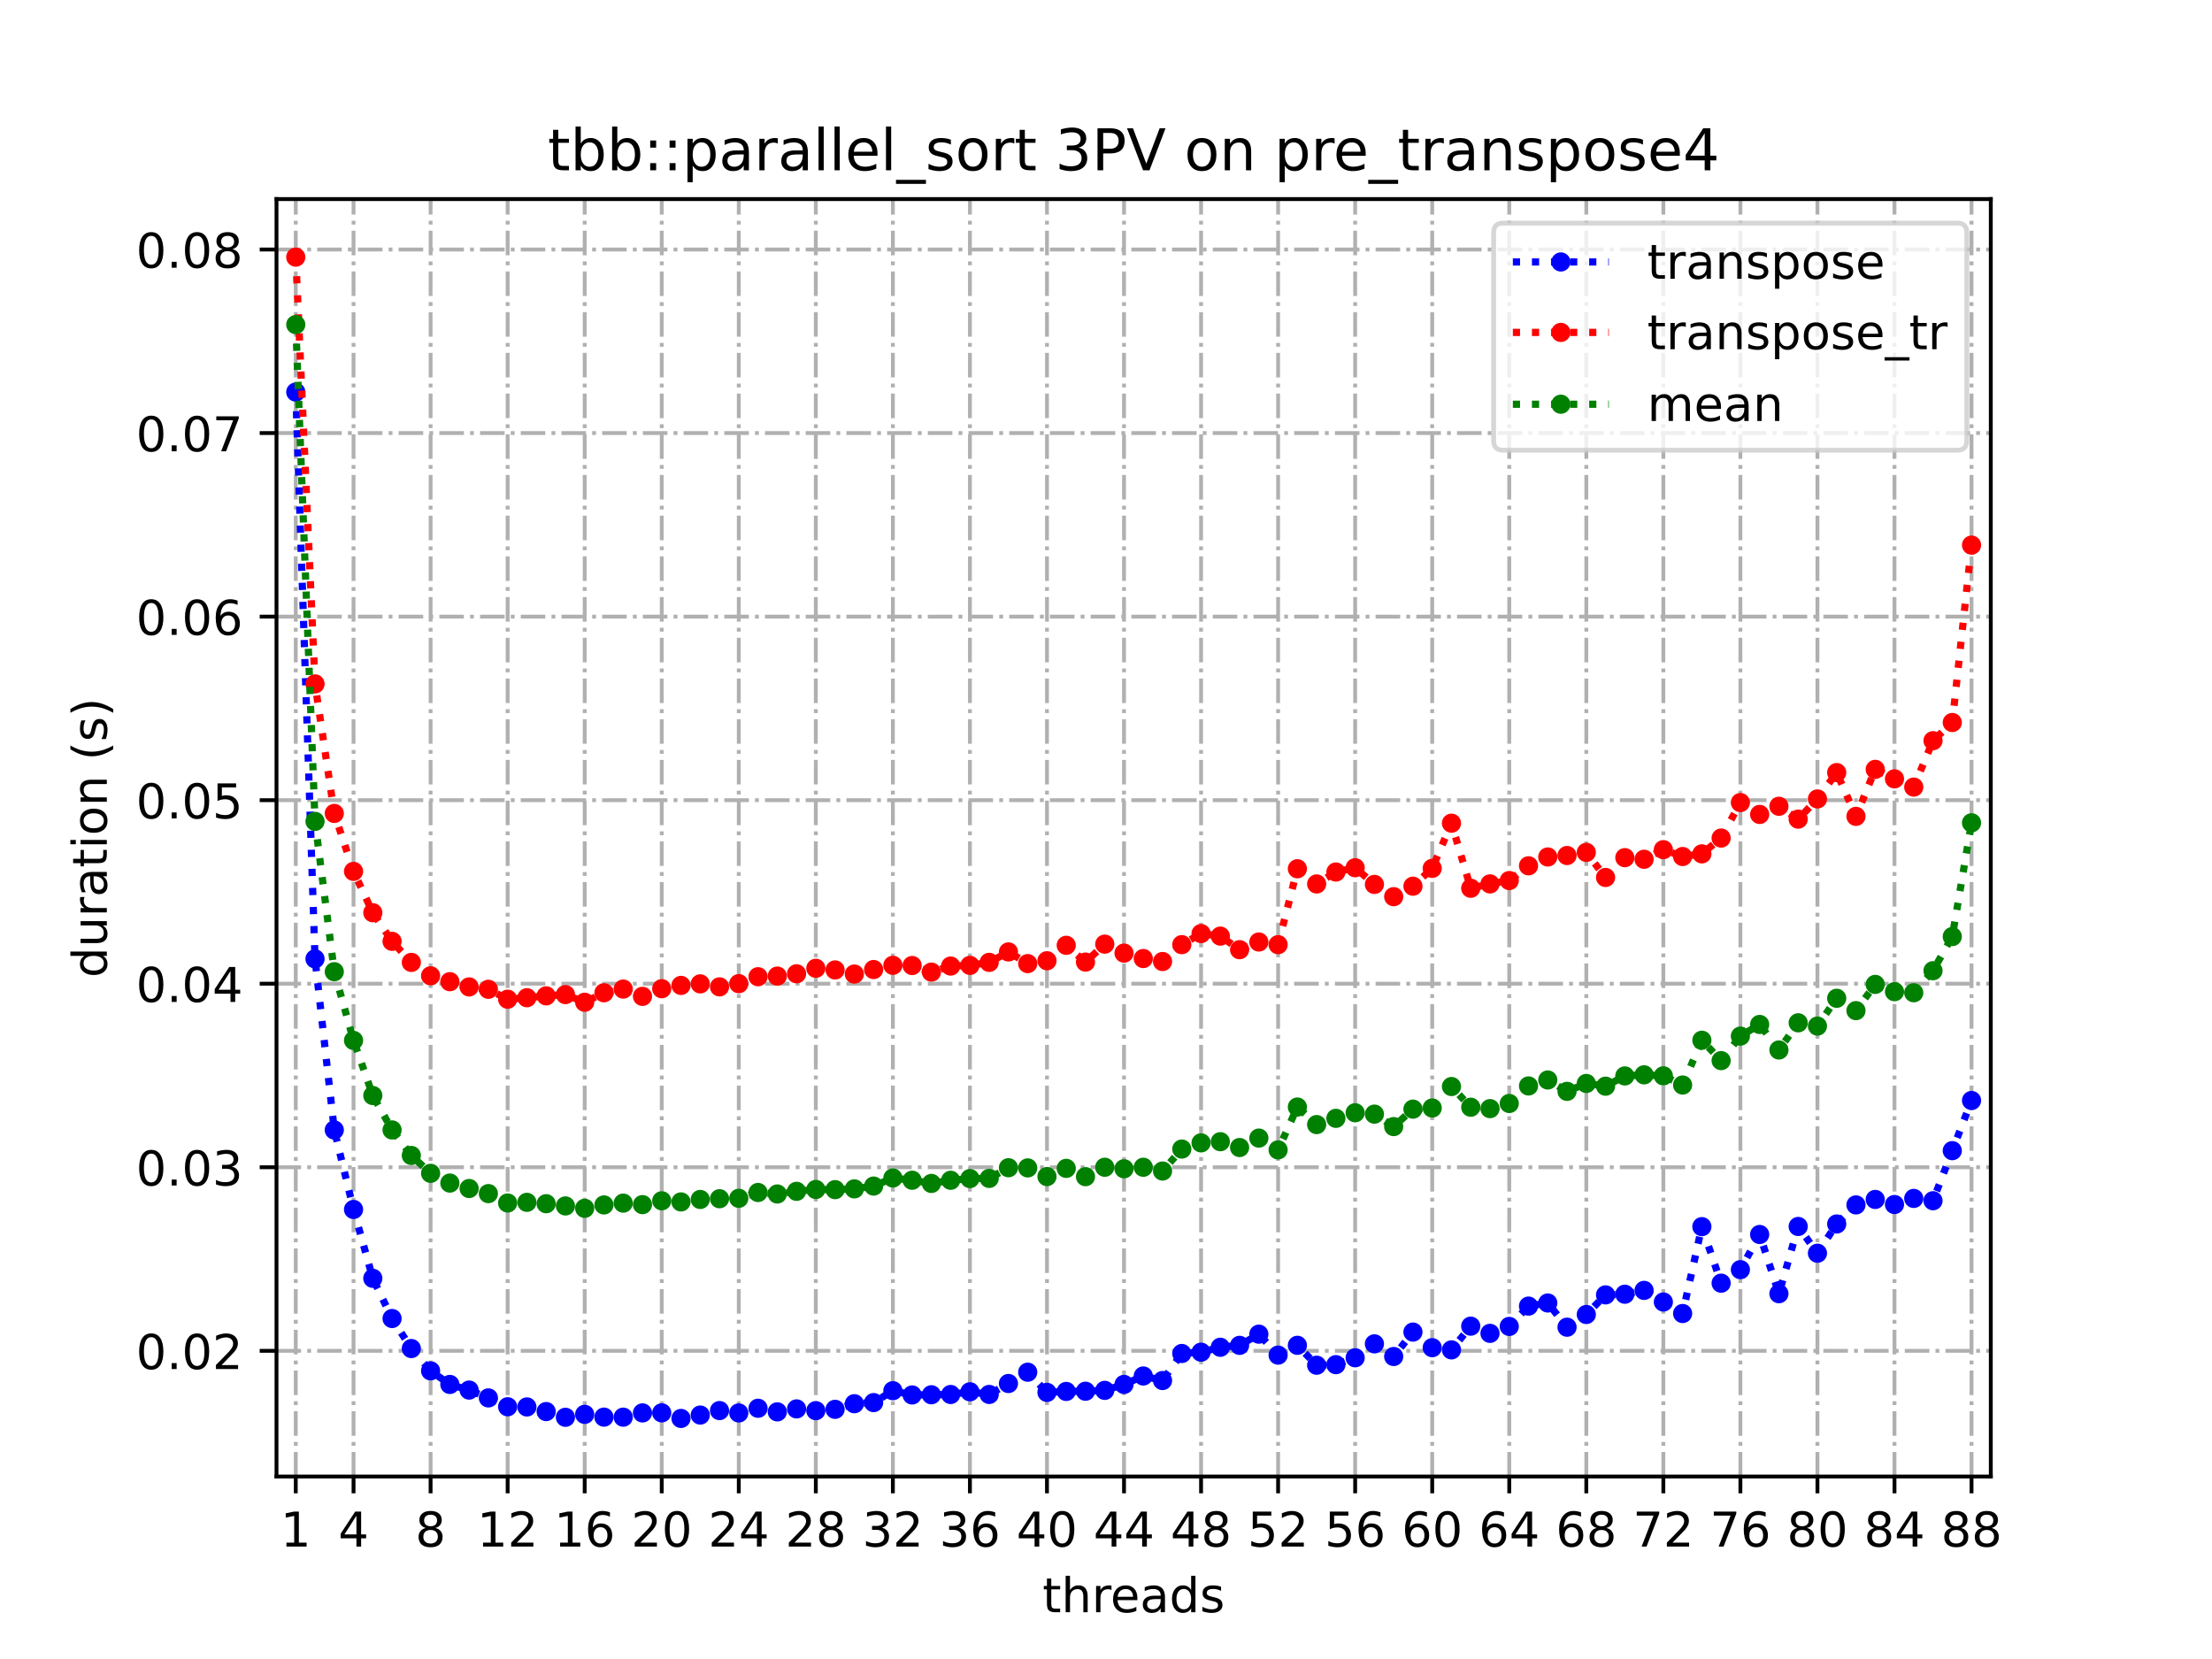 <?xml version="1.0" encoding="utf-8" standalone="no"?>
<!DOCTYPE svg PUBLIC "-//W3C//DTD SVG 1.1//EN"
  "http://www.w3.org/Graphics/SVG/1.1/DTD/svg11.dtd">
<!-- Created with matplotlib (https://matplotlib.org/) -->
<svg height="345.6pt" version="1.1" viewBox="0 0 460.8 345.6" width="460.8pt" xmlns="http://www.w3.org/2000/svg" xmlns:xlink="http://www.w3.org/1999/xlink">
 <defs>
  <style type="text/css">
*{stroke-linecap:butt;stroke-linejoin:round;}
  </style>
 </defs>
 <g id="figure_1">
  <g id="patch_1">
   <path d="M 0 345.6 
L 460.8 345.6 
L 460.8 0 
L 0 0 
z
" style="fill:#ffffff;"/>
  </g>
  <g id="axes_1">
   <g id="patch_2">
    <path d="M 57.6 307.584 
L 414.72 307.584 
L 414.72 41.472 
L 57.6 41.472 
z
" style="fill:#ffffff;"/>
   </g>
   <g id="matplotlib.axis_1">
    <g id="xtick_1">
     <g id="line2d_1">
      <path clip-path="url(#p9ee138a8e1)" d="M 61.613 307.584 
L 61.613 41.472 
" style="fill:none;stroke:#b0b0b0;stroke-dasharray:5.12,1.28,0.8,1.28;stroke-dashoffset:0;stroke-width:0.8;"/>
     </g>
     <g id="line2d_2">
      <defs>
       <path d="M 0 0 
L 0 3.5 
" id="mb86d600a20" style="stroke:#000000;stroke-width:0.8;"/>
      </defs>
      <g>
       <use style="stroke:#000000;stroke-width:0.8;" x="61.613" xlink:href="#mb86d600a20" y="307.584"/>
      </g>
     </g>
     <g id="text_1">
      <!-- 1 -->
      <defs>
       <path d="M 12.406 8.297 
L 28.516 8.297 
L 28.516 63.922 
L 10.984 60.406 
L 10.984 69.391 
L 28.422 72.906 
L 38.281 72.906 
L 38.281 8.297 
L 54.391 8.297 
L 54.391 0 
L 12.406 0 
z
" id="DejaVuSans-49"/>
      </defs>
      <g transform="translate(58.431 322.182)scale(0.1 -0.1)">
       <use xlink:href="#DejaVuSans-49"/>
      </g>
     </g>
    </g>
    <g id="xtick_2">
     <g id="line2d_3">
      <path clip-path="url(#p9ee138a8e1)" d="M 73.65 307.584 
L 73.65 41.472 
" style="fill:none;stroke:#b0b0b0;stroke-dasharray:5.12,1.28,0.8,1.28;stroke-dashoffset:0;stroke-width:0.8;"/>
     </g>
     <g id="line2d_4">
      <g>
       <use style="stroke:#000000;stroke-width:0.8;" x="73.65" xlink:href="#mb86d600a20" y="307.584"/>
      </g>
     </g>
     <g id="text_2">
      <!-- 4 -->
      <defs>
       <path d="M 37.797 64.312 
L 12.891 25.391 
L 37.797 25.391 
z
M 35.203 72.906 
L 47.609 72.906 
L 47.609 25.391 
L 58.016 25.391 
L 58.016 17.188 
L 47.609 17.188 
L 47.609 0 
L 37.797 0 
L 37.797 17.188 
L 4.891 17.188 
L 4.891 26.703 
z
" id="DejaVuSans-52"/>
      </defs>
      <g transform="translate(70.469 322.182)scale(0.1 -0.1)">
       <use xlink:href="#DejaVuSans-52"/>
      </g>
     </g>
    </g>
    <g id="xtick_3">
     <g id="line2d_5">
      <path clip-path="url(#p9ee138a8e1)" d="M 89.701 307.584 
L 89.701 41.472 
" style="fill:none;stroke:#b0b0b0;stroke-dasharray:5.12,1.28,0.8,1.28;stroke-dashoffset:0;stroke-width:0.8;"/>
     </g>
     <g id="line2d_6">
      <g>
       <use style="stroke:#000000;stroke-width:0.8;" x="89.701" xlink:href="#mb86d600a20" y="307.584"/>
      </g>
     </g>
     <g id="text_3">
      <!-- 8 -->
      <defs>
       <path d="M 31.781 34.625 
Q 24.75 34.625 20.719 30.859 
Q 16.703 27.094 16.703 20.516 
Q 16.703 13.922 20.719 10.156 
Q 24.75 6.391 31.781 6.391 
Q 38.812 6.391 42.859 10.172 
Q 46.922 13.969 46.922 20.516 
Q 46.922 27.094 42.891 30.859 
Q 38.875 34.625 31.781 34.625 
z
M 21.922 38.812 
Q 15.578 40.375 12.031 44.719 
Q 8.5 49.078 8.5 55.328 
Q 8.5 64.062 14.719 69.141 
Q 20.953 74.219 31.781 74.219 
Q 42.672 74.219 48.875 69.141 
Q 55.078 64.062 55.078 55.328 
Q 55.078 49.078 51.531 44.719 
Q 48 40.375 41.703 38.812 
Q 48.828 37.156 52.797 32.312 
Q 56.781 27.484 56.781 20.516 
Q 56.781 9.906 50.312 4.234 
Q 43.844 -1.422 31.781 -1.422 
Q 19.734 -1.422 13.25 4.234 
Q 6.781 9.906 6.781 20.516 
Q 6.781 27.484 10.781 32.312 
Q 14.797 37.156 21.922 38.812 
z
M 18.312 54.391 
Q 18.312 48.734 21.844 45.562 
Q 25.391 42.391 31.781 42.391 
Q 38.141 42.391 41.719 45.562 
Q 45.312 48.734 45.312 54.391 
Q 45.312 60.062 41.719 63.234 
Q 38.141 66.406 31.781 66.406 
Q 25.391 66.406 21.844 63.234 
Q 18.312 60.062 18.312 54.391 
z
" id="DejaVuSans-56"/>
      </defs>
      <g transform="translate(86.519 322.182)scale(0.1 -0.1)">
       <use xlink:href="#DejaVuSans-56"/>
      </g>
     </g>
    </g>
    <g id="xtick_4">
     <g id="line2d_7">
      <path clip-path="url(#p9ee138a8e1)" d="M 105.751 307.584 
L 105.751 41.472 
" style="fill:none;stroke:#b0b0b0;stroke-dasharray:5.12,1.28,0.8,1.28;stroke-dashoffset:0;stroke-width:0.8;"/>
     </g>
     <g id="line2d_8">
      <g>
       <use style="stroke:#000000;stroke-width:0.8;" x="105.751" xlink:href="#mb86d600a20" y="307.584"/>
      </g>
     </g>
     <g id="text_4">
      <!-- 12 -->
      <defs>
       <path d="M 19.188 8.297 
L 53.609 8.297 
L 53.609 0 
L 7.328 0 
L 7.328 8.297 
Q 12.938 14.109 22.625 23.891 
Q 32.328 33.688 34.812 36.531 
Q 39.547 41.844 41.422 45.531 
Q 43.312 49.219 43.312 52.781 
Q 43.312 58.594 39.234 62.25 
Q 35.156 65.922 28.609 65.922 
Q 23.969 65.922 18.812 64.312 
Q 13.672 62.703 7.812 59.422 
L 7.812 69.391 
Q 13.766 71.781 18.938 73 
Q 24.125 74.219 28.422 74.219 
Q 39.75 74.219 46.484 68.547 
Q 53.219 62.891 53.219 53.422 
Q 53.219 48.922 51.531 44.891 
Q 49.859 40.875 45.406 35.406 
Q 44.188 33.984 37.641 27.219 
Q 31.109 20.453 19.188 8.297 
z
" id="DejaVuSans-50"/>
      </defs>
      <g transform="translate(99.389 322.182)scale(0.1 -0.1)">
       <use xlink:href="#DejaVuSans-49"/>
       <use x="63.623" xlink:href="#DejaVuSans-50"/>
      </g>
     </g>
    </g>
    <g id="xtick_5">
     <g id="line2d_9">
      <path clip-path="url(#p9ee138a8e1)" d="M 121.801 307.584 
L 121.801 41.472 
" style="fill:none;stroke:#b0b0b0;stroke-dasharray:5.12,1.28,0.8,1.28;stroke-dashoffset:0;stroke-width:0.8;"/>
     </g>
     <g id="line2d_10">
      <g>
       <use style="stroke:#000000;stroke-width:0.8;" x="121.801" xlink:href="#mb86d600a20" y="307.584"/>
      </g>
     </g>
     <g id="text_5">
      <!-- 16 -->
      <defs>
       <path d="M 33.016 40.375 
Q 26.375 40.375 22.484 35.828 
Q 18.609 31.297 18.609 23.391 
Q 18.609 15.531 22.484 10.953 
Q 26.375 6.391 33.016 6.391 
Q 39.656 6.391 43.531 10.953 
Q 47.406 15.531 47.406 23.391 
Q 47.406 31.297 43.531 35.828 
Q 39.656 40.375 33.016 40.375 
z
M 52.594 71.297 
L 52.594 62.312 
Q 48.875 64.062 45.094 64.984 
Q 41.312 65.922 37.594 65.922 
Q 27.828 65.922 22.672 59.328 
Q 17.531 52.734 16.797 39.406 
Q 19.672 43.656 24.016 45.922 
Q 28.375 48.188 33.594 48.188 
Q 44.578 48.188 50.953 41.516 
Q 57.328 34.859 57.328 23.391 
Q 57.328 12.156 50.688 5.359 
Q 44.047 -1.422 33.016 -1.422 
Q 20.359 -1.422 13.672 8.266 
Q 6.984 17.969 6.984 36.375 
Q 6.984 53.656 15.188 63.938 
Q 23.391 74.219 37.203 74.219 
Q 40.922 74.219 44.703 73.484 
Q 48.484 72.75 52.594 71.297 
z
" id="DejaVuSans-54"/>
      </defs>
      <g transform="translate(115.439 322.182)scale(0.1 -0.1)">
       <use xlink:href="#DejaVuSans-49"/>
       <use x="63.623" xlink:href="#DejaVuSans-54"/>
      </g>
     </g>
    </g>
    <g id="xtick_6">
     <g id="line2d_11">
      <path clip-path="url(#p9ee138a8e1)" d="M 137.852 307.584 
L 137.852 41.472 
" style="fill:none;stroke:#b0b0b0;stroke-dasharray:5.12,1.28,0.8,1.28;stroke-dashoffset:0;stroke-width:0.8;"/>
     </g>
     <g id="line2d_12">
      <g>
       <use style="stroke:#000000;stroke-width:0.8;" x="137.852" xlink:href="#mb86d600a20" y="307.584"/>
      </g>
     </g>
     <g id="text_6">
      <!-- 20 -->
      <defs>
       <path d="M 31.781 66.406 
Q 24.172 66.406 20.328 58.906 
Q 16.5 51.422 16.5 36.375 
Q 16.5 21.391 20.328 13.891 
Q 24.172 6.391 31.781 6.391 
Q 39.453 6.391 43.281 13.891 
Q 47.125 21.391 47.125 36.375 
Q 47.125 51.422 43.281 58.906 
Q 39.453 66.406 31.781 66.406 
z
M 31.781 74.219 
Q 44.047 74.219 50.516 64.516 
Q 56.984 54.828 56.984 36.375 
Q 56.984 17.969 50.516 8.266 
Q 44.047 -1.422 31.781 -1.422 
Q 19.531 -1.422 13.062 8.266 
Q 6.594 17.969 6.594 36.375 
Q 6.594 54.828 13.062 64.516 
Q 19.531 74.219 31.781 74.219 
z
" id="DejaVuSans-48"/>
      </defs>
      <g transform="translate(131.489 322.182)scale(0.1 -0.1)">
       <use xlink:href="#DejaVuSans-50"/>
       <use x="63.623" xlink:href="#DejaVuSans-48"/>
      </g>
     </g>
    </g>
    <g id="xtick_7">
     <g id="line2d_13">
      <path clip-path="url(#p9ee138a8e1)" d="M 153.902 307.584 
L 153.902 41.472 
" style="fill:none;stroke:#b0b0b0;stroke-dasharray:5.12,1.28,0.8,1.28;stroke-dashoffset:0;stroke-width:0.8;"/>
     </g>
     <g id="line2d_14">
      <g>
       <use style="stroke:#000000;stroke-width:0.8;" x="153.902" xlink:href="#mb86d600a20" y="307.584"/>
      </g>
     </g>
     <g id="text_7">
      <!-- 24 -->
      <g transform="translate(147.54 322.182)scale(0.1 -0.1)">
       <use xlink:href="#DejaVuSans-50"/>
       <use x="63.623" xlink:href="#DejaVuSans-52"/>
      </g>
     </g>
    </g>
    <g id="xtick_8">
     <g id="line2d_15">
      <path clip-path="url(#p9ee138a8e1)" d="M 169.952 307.584 
L 169.952 41.472 
" style="fill:none;stroke:#b0b0b0;stroke-dasharray:5.12,1.28,0.8,1.28;stroke-dashoffset:0;stroke-width:0.8;"/>
     </g>
     <g id="line2d_16">
      <g>
       <use style="stroke:#000000;stroke-width:0.8;" x="169.952" xlink:href="#mb86d600a20" y="307.584"/>
      </g>
     </g>
     <g id="text_8">
      <!-- 28 -->
      <g transform="translate(163.59 322.182)scale(0.1 -0.1)">
       <use xlink:href="#DejaVuSans-50"/>
       <use x="63.623" xlink:href="#DejaVuSans-56"/>
      </g>
     </g>
    </g>
    <g id="xtick_9">
     <g id="line2d_17">
      <path clip-path="url(#p9ee138a8e1)" d="M 186.003 307.584 
L 186.003 41.472 
" style="fill:none;stroke:#b0b0b0;stroke-dasharray:5.12,1.28,0.8,1.28;stroke-dashoffset:0;stroke-width:0.8;"/>
     </g>
     <g id="line2d_18">
      <g>
       <use style="stroke:#000000;stroke-width:0.8;" x="186.003" xlink:href="#mb86d600a20" y="307.584"/>
      </g>
     </g>
     <g id="text_9">
      <!-- 32 -->
      <defs>
       <path d="M 40.578 39.312 
Q 47.656 37.797 51.625 33 
Q 55.609 28.219 55.609 21.188 
Q 55.609 10.406 48.188 4.484 
Q 40.766 -1.422 27.094 -1.422 
Q 22.516 -1.422 17.656 -0.516 
Q 12.797 0.391 7.625 2.203 
L 7.625 11.719 
Q 11.719 9.328 16.594 8.109 
Q 21.484 6.891 26.812 6.891 
Q 36.078 6.891 40.938 10.547 
Q 45.797 14.203 45.797 21.188 
Q 45.797 27.641 41.281 31.266 
Q 36.766 34.906 28.719 34.906 
L 20.219 34.906 
L 20.219 43.016 
L 29.109 43.016 
Q 36.375 43.016 40.234 45.922 
Q 44.094 48.828 44.094 54.297 
Q 44.094 59.906 40.109 62.906 
Q 36.141 65.922 28.719 65.922 
Q 24.656 65.922 20.016 65.031 
Q 15.375 64.156 9.812 62.312 
L 9.812 71.094 
Q 15.438 72.656 20.344 73.438 
Q 25.25 74.219 29.594 74.219 
Q 40.828 74.219 47.359 69.109 
Q 53.906 64.016 53.906 55.328 
Q 53.906 49.266 50.438 45.094 
Q 46.969 40.922 40.578 39.312 
z
" id="DejaVuSans-51"/>
      </defs>
      <g transform="translate(179.64 322.182)scale(0.1 -0.1)">
       <use xlink:href="#DejaVuSans-51"/>
       <use x="63.623" xlink:href="#DejaVuSans-50"/>
      </g>
     </g>
    </g>
    <g id="xtick_10">
     <g id="line2d_19">
      <path clip-path="url(#p9ee138a8e1)" d="M 202.053 307.584 
L 202.053 41.472 
" style="fill:none;stroke:#b0b0b0;stroke-dasharray:5.12,1.28,0.8,1.28;stroke-dashoffset:0;stroke-width:0.8;"/>
     </g>
     <g id="line2d_20">
      <g>
       <use style="stroke:#000000;stroke-width:0.8;" x="202.053" xlink:href="#mb86d600a20" y="307.584"/>
      </g>
     </g>
     <g id="text_10">
      <!-- 36 -->
      <g transform="translate(195.691 322.182)scale(0.1 -0.1)">
       <use xlink:href="#DejaVuSans-51"/>
       <use x="63.623" xlink:href="#DejaVuSans-54"/>
      </g>
     </g>
    </g>
    <g id="xtick_11">
     <g id="line2d_21">
      <path clip-path="url(#p9ee138a8e1)" d="M 218.103 307.584 
L 218.103 41.472 
" style="fill:none;stroke:#b0b0b0;stroke-dasharray:5.12,1.28,0.8,1.28;stroke-dashoffset:0;stroke-width:0.8;"/>
     </g>
     <g id="line2d_22">
      <g>
       <use style="stroke:#000000;stroke-width:0.8;" x="218.103" xlink:href="#mb86d600a20" y="307.584"/>
      </g>
     </g>
     <g id="text_11">
      <!-- 40 -->
      <g transform="translate(211.741 322.182)scale(0.1 -0.1)">
       <use xlink:href="#DejaVuSans-52"/>
       <use x="63.623" xlink:href="#DejaVuSans-48"/>
      </g>
     </g>
    </g>
    <g id="xtick_12">
     <g id="line2d_23">
      <path clip-path="url(#p9ee138a8e1)" d="M 234.154 307.584 
L 234.154 41.472 
" style="fill:none;stroke:#b0b0b0;stroke-dasharray:5.12,1.28,0.8,1.28;stroke-dashoffset:0;stroke-width:0.8;"/>
     </g>
     <g id="line2d_24">
      <g>
       <use style="stroke:#000000;stroke-width:0.8;" x="234.154" xlink:href="#mb86d600a20" y="307.584"/>
      </g>
     </g>
     <g id="text_12">
      <!-- 44 -->
      <g transform="translate(227.791 322.182)scale(0.1 -0.1)">
       <use xlink:href="#DejaVuSans-52"/>
       <use x="63.623" xlink:href="#DejaVuSans-52"/>
      </g>
     </g>
    </g>
    <g id="xtick_13">
     <g id="line2d_25">
      <path clip-path="url(#p9ee138a8e1)" d="M 250.204 307.584 
L 250.204 41.472 
" style="fill:none;stroke:#b0b0b0;stroke-dasharray:5.12,1.28,0.8,1.28;stroke-dashoffset:0;stroke-width:0.8;"/>
     </g>
     <g id="line2d_26">
      <g>
       <use style="stroke:#000000;stroke-width:0.8;" x="250.204" xlink:href="#mb86d600a20" y="307.584"/>
      </g>
     </g>
     <g id="text_13">
      <!-- 48 -->
      <g transform="translate(243.842 322.182)scale(0.1 -0.1)">
       <use xlink:href="#DejaVuSans-52"/>
       <use x="63.623" xlink:href="#DejaVuSans-56"/>
      </g>
     </g>
    </g>
    <g id="xtick_14">
     <g id="line2d_27">
      <path clip-path="url(#p9ee138a8e1)" d="M 266.254 307.584 
L 266.254 41.472 
" style="fill:none;stroke:#b0b0b0;stroke-dasharray:5.12,1.28,0.8,1.28;stroke-dashoffset:0;stroke-width:0.8;"/>
     </g>
     <g id="line2d_28">
      <g>
       <use style="stroke:#000000;stroke-width:0.8;" x="266.254" xlink:href="#mb86d600a20" y="307.584"/>
      </g>
     </g>
     <g id="text_14">
      <!-- 52 -->
      <defs>
       <path d="M 10.797 72.906 
L 49.516 72.906 
L 49.516 64.594 
L 19.828 64.594 
L 19.828 46.734 
Q 21.969 47.469 24.109 47.828 
Q 26.266 48.188 28.422 48.188 
Q 40.625 48.188 47.75 41.5 
Q 54.891 34.812 54.891 23.391 
Q 54.891 11.625 47.562 5.094 
Q 40.234 -1.422 26.906 -1.422 
Q 22.312 -1.422 17.547 -0.641 
Q 12.797 0.141 7.719 1.703 
L 7.719 11.625 
Q 12.109 9.234 16.797 8.062 
Q 21.484 6.891 26.703 6.891 
Q 35.156 6.891 40.078 11.328 
Q 45.016 15.766 45.016 23.391 
Q 45.016 31 40.078 35.438 
Q 35.156 39.891 26.703 39.891 
Q 22.75 39.891 18.812 39.016 
Q 14.891 38.141 10.797 36.281 
z
" id="DejaVuSans-53"/>
      </defs>
      <g transform="translate(259.892 322.182)scale(0.1 -0.1)">
       <use xlink:href="#DejaVuSans-53"/>
       <use x="63.623" xlink:href="#DejaVuSans-50"/>
      </g>
     </g>
    </g>
    <g id="xtick_15">
     <g id="line2d_29">
      <path clip-path="url(#p9ee138a8e1)" d="M 282.305 307.584 
L 282.305 41.472 
" style="fill:none;stroke:#b0b0b0;stroke-dasharray:5.12,1.28,0.8,1.28;stroke-dashoffset:0;stroke-width:0.8;"/>
     </g>
     <g id="line2d_30">
      <g>
       <use style="stroke:#000000;stroke-width:0.8;" x="282.305" xlink:href="#mb86d600a20" y="307.584"/>
      </g>
     </g>
     <g id="text_15">
      <!-- 56 -->
      <g transform="translate(275.942 322.182)scale(0.1 -0.1)">
       <use xlink:href="#DejaVuSans-53"/>
       <use x="63.623" xlink:href="#DejaVuSans-54"/>
      </g>
     </g>
    </g>
    <g id="xtick_16">
     <g id="line2d_31">
      <path clip-path="url(#p9ee138a8e1)" d="M 298.355 307.584 
L 298.355 41.472 
" style="fill:none;stroke:#b0b0b0;stroke-dasharray:5.12,1.28,0.8,1.28;stroke-dashoffset:0;stroke-width:0.8;"/>
     </g>
     <g id="line2d_32">
      <g>
       <use style="stroke:#000000;stroke-width:0.8;" x="298.355" xlink:href="#mb86d600a20" y="307.584"/>
      </g>
     </g>
     <g id="text_16">
      <!-- 60 -->
      <g transform="translate(291.993 322.182)scale(0.1 -0.1)">
       <use xlink:href="#DejaVuSans-54"/>
       <use x="63.623" xlink:href="#DejaVuSans-48"/>
      </g>
     </g>
    </g>
    <g id="xtick_17">
     <g id="line2d_33">
      <path clip-path="url(#p9ee138a8e1)" d="M 314.405 307.584 
L 314.405 41.472 
" style="fill:none;stroke:#b0b0b0;stroke-dasharray:5.12,1.28,0.8,1.28;stroke-dashoffset:0;stroke-width:0.8;"/>
     </g>
     <g id="line2d_34">
      <g>
       <use style="stroke:#000000;stroke-width:0.8;" x="314.405" xlink:href="#mb86d600a20" y="307.584"/>
      </g>
     </g>
     <g id="text_17">
      <!-- 64 -->
      <g transform="translate(308.043 322.182)scale(0.1 -0.1)">
       <use xlink:href="#DejaVuSans-54"/>
       <use x="63.623" xlink:href="#DejaVuSans-52"/>
      </g>
     </g>
    </g>
    <g id="xtick_18">
     <g id="line2d_35">
      <path clip-path="url(#p9ee138a8e1)" d="M 330.456 307.584 
L 330.456 41.472 
" style="fill:none;stroke:#b0b0b0;stroke-dasharray:5.12,1.28,0.8,1.28;stroke-dashoffset:0;stroke-width:0.8;"/>
     </g>
     <g id="line2d_36">
      <g>
       <use style="stroke:#000000;stroke-width:0.8;" x="330.456" xlink:href="#mb86d600a20" y="307.584"/>
      </g>
     </g>
     <g id="text_18">
      <!-- 68 -->
      <g transform="translate(324.093 322.182)scale(0.1 -0.1)">
       <use xlink:href="#DejaVuSans-54"/>
       <use x="63.623" xlink:href="#DejaVuSans-56"/>
      </g>
     </g>
    </g>
    <g id="xtick_19">
     <g id="line2d_37">
      <path clip-path="url(#p9ee138a8e1)" d="M 346.506 307.584 
L 346.506 41.472 
" style="fill:none;stroke:#b0b0b0;stroke-dasharray:5.12,1.28,0.8,1.28;stroke-dashoffset:0;stroke-width:0.8;"/>
     </g>
     <g id="line2d_38">
      <g>
       <use style="stroke:#000000;stroke-width:0.8;" x="346.506" xlink:href="#mb86d600a20" y="307.584"/>
      </g>
     </g>
     <g id="text_19">
      <!-- 72 -->
      <defs>
       <path d="M 8.203 72.906 
L 55.078 72.906 
L 55.078 68.703 
L 28.609 0 
L 18.312 0 
L 43.219 64.594 
L 8.203 64.594 
z
" id="DejaVuSans-55"/>
      </defs>
      <g transform="translate(340.144 322.182)scale(0.1 -0.1)">
       <use xlink:href="#DejaVuSans-55"/>
       <use x="63.623" xlink:href="#DejaVuSans-50"/>
      </g>
     </g>
    </g>
    <g id="xtick_20">
     <g id="line2d_39">
      <path clip-path="url(#p9ee138a8e1)" d="M 362.556 307.584 
L 362.556 41.472 
" style="fill:none;stroke:#b0b0b0;stroke-dasharray:5.12,1.28,0.8,1.28;stroke-dashoffset:0;stroke-width:0.8;"/>
     </g>
     <g id="line2d_40">
      <g>
       <use style="stroke:#000000;stroke-width:0.8;" x="362.556" xlink:href="#mb86d600a20" y="307.584"/>
      </g>
     </g>
     <g id="text_20">
      <!-- 76 -->
      <g transform="translate(356.194 322.182)scale(0.1 -0.1)">
       <use xlink:href="#DejaVuSans-55"/>
       <use x="63.623" xlink:href="#DejaVuSans-54"/>
      </g>
     </g>
    </g>
    <g id="xtick_21">
     <g id="line2d_41">
      <path clip-path="url(#p9ee138a8e1)" d="M 378.607 307.584 
L 378.607 41.472 
" style="fill:none;stroke:#b0b0b0;stroke-dasharray:5.12,1.28,0.8,1.28;stroke-dashoffset:0;stroke-width:0.8;"/>
     </g>
     <g id="line2d_42">
      <g>
       <use style="stroke:#000000;stroke-width:0.8;" x="378.607" xlink:href="#mb86d600a20" y="307.584"/>
      </g>
     </g>
     <g id="text_21">
      <!-- 80 -->
      <g transform="translate(372.244 322.182)scale(0.1 -0.1)">
       <use xlink:href="#DejaVuSans-56"/>
       <use x="63.623" xlink:href="#DejaVuSans-48"/>
      </g>
     </g>
    </g>
    <g id="xtick_22">
     <g id="line2d_43">
      <path clip-path="url(#p9ee138a8e1)" d="M 394.657 307.584 
L 394.657 41.472 
" style="fill:none;stroke:#b0b0b0;stroke-dasharray:5.12,1.28,0.8,1.28;stroke-dashoffset:0;stroke-width:0.8;"/>
     </g>
     <g id="line2d_44">
      <g>
       <use style="stroke:#000000;stroke-width:0.8;" x="394.657" xlink:href="#mb86d600a20" y="307.584"/>
      </g>
     </g>
     <g id="text_22">
      <!-- 84 -->
      <g transform="translate(388.295 322.182)scale(0.1 -0.1)">
       <use xlink:href="#DejaVuSans-56"/>
       <use x="63.623" xlink:href="#DejaVuSans-52"/>
      </g>
     </g>
    </g>
    <g id="xtick_23">
     <g id="line2d_45">
      <path clip-path="url(#p9ee138a8e1)" d="M 410.707 307.584 
L 410.707 41.472 
" style="fill:none;stroke:#b0b0b0;stroke-dasharray:5.12,1.28,0.8,1.28;stroke-dashoffset:0;stroke-width:0.8;"/>
     </g>
     <g id="line2d_46">
      <g>
       <use style="stroke:#000000;stroke-width:0.8;" x="410.707" xlink:href="#mb86d600a20" y="307.584"/>
      </g>
     </g>
     <g id="text_23">
      <!-- 88 -->
      <g transform="translate(404.345 322.182)scale(0.1 -0.1)">
       <use xlink:href="#DejaVuSans-56"/>
       <use x="63.623" xlink:href="#DejaVuSans-56"/>
      </g>
     </g>
    </g>
    <g id="text_24">
     <!-- threads -->
     <defs>
      <path d="M 18.312 70.219 
L 18.312 54.688 
L 36.812 54.688 
L 36.812 47.703 
L 18.312 47.703 
L 18.312 18.016 
Q 18.312 11.328 20.141 9.422 
Q 21.969 7.516 27.594 7.516 
L 36.812 7.516 
L 36.812 0 
L 27.594 0 
Q 17.188 0 13.234 3.875 
Q 9.281 7.766 9.281 18.016 
L 9.281 47.703 
L 2.688 47.703 
L 2.688 54.688 
L 9.281 54.688 
L 9.281 70.219 
z
" id="DejaVuSans-116"/>
      <path d="M 54.891 33.016 
L 54.891 0 
L 45.906 0 
L 45.906 32.719 
Q 45.906 40.484 42.875 44.328 
Q 39.844 48.188 33.797 48.188 
Q 26.516 48.188 22.312 43.547 
Q 18.109 38.922 18.109 30.906 
L 18.109 0 
L 9.078 0 
L 9.078 75.984 
L 18.109 75.984 
L 18.109 46.188 
Q 21.344 51.125 25.703 53.562 
Q 30.078 56 35.797 56 
Q 45.219 56 50.047 50.172 
Q 54.891 44.344 54.891 33.016 
z
" id="DejaVuSans-104"/>
      <path d="M 41.109 46.297 
Q 39.594 47.172 37.812 47.578 
Q 36.031 48 33.891 48 
Q 26.266 48 22.188 43.047 
Q 18.109 38.094 18.109 28.812 
L 18.109 0 
L 9.078 0 
L 9.078 54.688 
L 18.109 54.688 
L 18.109 46.188 
Q 20.953 51.172 25.484 53.578 
Q 30.031 56 36.531 56 
Q 37.453 56 38.578 55.875 
Q 39.703 55.766 41.062 55.516 
z
" id="DejaVuSans-114"/>
      <path d="M 56.203 29.594 
L 56.203 25.203 
L 14.891 25.203 
Q 15.484 15.922 20.484 11.062 
Q 25.484 6.203 34.422 6.203 
Q 39.594 6.203 44.453 7.469 
Q 49.312 8.734 54.109 11.281 
L 54.109 2.781 
Q 49.266 0.734 44.188 -0.344 
Q 39.109 -1.422 33.891 -1.422 
Q 20.797 -1.422 13.156 6.188 
Q 5.516 13.812 5.516 26.812 
Q 5.516 40.234 12.766 48.109 
Q 20.016 56 32.328 56 
Q 43.359 56 49.781 48.891 
Q 56.203 41.797 56.203 29.594 
z
M 47.219 32.234 
Q 47.125 39.594 43.094 43.984 
Q 39.062 48.391 32.422 48.391 
Q 24.906 48.391 20.391 44.141 
Q 15.875 39.891 15.188 32.172 
z
" id="DejaVuSans-101"/>
      <path d="M 34.281 27.484 
Q 23.391 27.484 19.188 25 
Q 14.984 22.516 14.984 16.5 
Q 14.984 11.719 18.141 8.906 
Q 21.297 6.109 26.703 6.109 
Q 34.188 6.109 38.703 11.406 
Q 43.219 16.703 43.219 25.484 
L 43.219 27.484 
z
M 52.203 31.203 
L 52.203 0 
L 43.219 0 
L 43.219 8.297 
Q 40.141 3.328 35.547 0.953 
Q 30.953 -1.422 24.312 -1.422 
Q 15.922 -1.422 10.953 3.297 
Q 6 8.016 6 15.922 
Q 6 25.141 12.172 29.828 
Q 18.359 34.516 30.609 34.516 
L 43.219 34.516 
L 43.219 35.406 
Q 43.219 41.609 39.141 45 
Q 35.062 48.391 27.688 48.391 
Q 23 48.391 18.547 47.266 
Q 14.109 46.141 10.016 43.891 
L 10.016 52.203 
Q 14.938 54.109 19.578 55.047 
Q 24.219 56 28.609 56 
Q 40.484 56 46.344 49.844 
Q 52.203 43.703 52.203 31.203 
z
" id="DejaVuSans-97"/>
      <path d="M 45.406 46.391 
L 45.406 75.984 
L 54.391 75.984 
L 54.391 0 
L 45.406 0 
L 45.406 8.203 
Q 42.578 3.328 38.25 0.953 
Q 33.938 -1.422 27.875 -1.422 
Q 17.969 -1.422 11.734 6.484 
Q 5.516 14.406 5.516 27.297 
Q 5.516 40.188 11.734 48.094 
Q 17.969 56 27.875 56 
Q 33.938 56 38.25 53.625 
Q 42.578 51.266 45.406 46.391 
z
M 14.797 27.297 
Q 14.797 17.391 18.875 11.75 
Q 22.953 6.109 30.078 6.109 
Q 37.203 6.109 41.297 11.75 
Q 45.406 17.391 45.406 27.297 
Q 45.406 37.203 41.297 42.844 
Q 37.203 48.484 30.078 48.484 
Q 22.953 48.484 18.875 42.844 
Q 14.797 37.203 14.797 27.297 
z
" id="DejaVuSans-100"/>
      <path d="M 44.281 53.078 
L 44.281 44.578 
Q 40.484 46.531 36.375 47.5 
Q 32.281 48.484 27.875 48.484 
Q 21.188 48.484 17.844 46.438 
Q 14.5 44.391 14.5 40.281 
Q 14.5 37.156 16.891 35.375 
Q 19.281 33.594 26.516 31.984 
L 29.594 31.297 
Q 39.156 29.25 43.188 25.516 
Q 47.219 21.781 47.219 15.094 
Q 47.219 7.469 41.188 3.016 
Q 35.156 -1.422 24.609 -1.422 
Q 20.219 -1.422 15.453 -0.562 
Q 10.688 0.297 5.422 2 
L 5.422 11.281 
Q 10.406 8.688 15.234 7.391 
Q 20.062 6.109 24.812 6.109 
Q 31.156 6.109 34.562 8.281 
Q 37.984 10.453 37.984 14.406 
Q 37.984 18.062 35.516 20.016 
Q 33.062 21.969 24.703 23.781 
L 21.578 24.516 
Q 13.234 26.266 9.516 29.906 
Q 5.812 33.547 5.812 39.891 
Q 5.812 47.609 11.281 51.797 
Q 16.75 56 26.812 56 
Q 31.781 56 36.172 55.266 
Q 40.578 54.547 44.281 53.078 
z
" id="DejaVuSans-115"/>
     </defs>
     <g transform="translate(217.169 335.861)scale(0.1 -0.1)">
      <use xlink:href="#DejaVuSans-116"/>
      <use x="39.209" xlink:href="#DejaVuSans-104"/>
      <use x="102.588" xlink:href="#DejaVuSans-114"/>
      <use x="141.451" xlink:href="#DejaVuSans-101"/>
      <use x="202.975" xlink:href="#DejaVuSans-97"/>
      <use x="264.254" xlink:href="#DejaVuSans-100"/>
      <use x="327.73" xlink:href="#DejaVuSans-115"/>
     </g>
    </g>
   </g>
   <g id="matplotlib.axis_2">
    <g id="ytick_1">
     <g id="line2d_47">
      <path clip-path="url(#p9ee138a8e1)" d="M 57.6 281.397 
L 414.72 281.397 
" style="fill:none;stroke:#b0b0b0;stroke-dasharray:5.12,1.28,0.8,1.28;stroke-dashoffset:0;stroke-width:0.8;"/>
     </g>
     <g id="line2d_48">
      <defs>
       <path d="M 0 0 
L -3.5 0 
" id="mcf7f48c263" style="stroke:#000000;stroke-width:0.8;"/>
      </defs>
      <g>
       <use style="stroke:#000000;stroke-width:0.8;" x="57.6" xlink:href="#mcf7f48c263" y="281.397"/>
      </g>
     </g>
     <g id="text_25">
      <!-- 0.02 -->
      <defs>
       <path d="M 10.688 12.406 
L 21 12.406 
L 21 0 
L 10.688 0 
z
" id="DejaVuSans-46"/>
      </defs>
      <g transform="translate(28.334 285.197)scale(0.1 -0.1)">
       <use xlink:href="#DejaVuSans-48"/>
       <use x="63.623" xlink:href="#DejaVuSans-46"/>
       <use x="95.41" xlink:href="#DejaVuSans-48"/>
       <use x="159.033" xlink:href="#DejaVuSans-50"/>
      </g>
     </g>
    </g>
    <g id="ytick_2">
     <g id="line2d_49">
      <path clip-path="url(#p9ee138a8e1)" d="M 57.6 243.161 
L 414.72 243.161 
" style="fill:none;stroke:#b0b0b0;stroke-dasharray:5.12,1.28,0.8,1.28;stroke-dashoffset:0;stroke-width:0.8;"/>
     </g>
     <g id="line2d_50">
      <g>
       <use style="stroke:#000000;stroke-width:0.8;" x="57.6" xlink:href="#mcf7f48c263" y="243.161"/>
      </g>
     </g>
     <g id="text_26">
      <!-- 0.03 -->
      <g transform="translate(28.334 246.96)scale(0.1 -0.1)">
       <use xlink:href="#DejaVuSans-48"/>
       <use x="63.623" xlink:href="#DejaVuSans-46"/>
       <use x="95.41" xlink:href="#DejaVuSans-48"/>
       <use x="159.033" xlink:href="#DejaVuSans-51"/>
      </g>
     </g>
    </g>
    <g id="ytick_3">
     <g id="line2d_51">
      <path clip-path="url(#p9ee138a8e1)" d="M 57.6 204.924 
L 414.72 204.924 
" style="fill:none;stroke:#b0b0b0;stroke-dasharray:5.12,1.28,0.8,1.28;stroke-dashoffset:0;stroke-width:0.8;"/>
     </g>
     <g id="line2d_52">
      <g>
       <use style="stroke:#000000;stroke-width:0.8;" x="57.6" xlink:href="#mcf7f48c263" y="204.924"/>
      </g>
     </g>
     <g id="text_27">
      <!-- 0.04 -->
      <g transform="translate(28.334 208.723)scale(0.1 -0.1)">
       <use xlink:href="#DejaVuSans-48"/>
       <use x="63.623" xlink:href="#DejaVuSans-46"/>
       <use x="95.41" xlink:href="#DejaVuSans-48"/>
       <use x="159.033" xlink:href="#DejaVuSans-52"/>
      </g>
     </g>
    </g>
    <g id="ytick_4">
     <g id="line2d_53">
      <path clip-path="url(#p9ee138a8e1)" d="M 57.6 166.688 
L 414.72 166.688 
" style="fill:none;stroke:#b0b0b0;stroke-dasharray:5.12,1.28,0.8,1.28;stroke-dashoffset:0;stroke-width:0.8;"/>
     </g>
     <g id="line2d_54">
      <g>
       <use style="stroke:#000000;stroke-width:0.8;" x="57.6" xlink:href="#mcf7f48c263" y="166.688"/>
      </g>
     </g>
     <g id="text_28">
      <!-- 0.05 -->
      <g transform="translate(28.334 170.487)scale(0.1 -0.1)">
       <use xlink:href="#DejaVuSans-48"/>
       <use x="63.623" xlink:href="#DejaVuSans-46"/>
       <use x="95.41" xlink:href="#DejaVuSans-48"/>
       <use x="159.033" xlink:href="#DejaVuSans-53"/>
      </g>
     </g>
    </g>
    <g id="ytick_5">
     <g id="line2d_55">
      <path clip-path="url(#p9ee138a8e1)" d="M 57.6 128.451 
L 414.72 128.451 
" style="fill:none;stroke:#b0b0b0;stroke-dasharray:5.12,1.28,0.8,1.28;stroke-dashoffset:0;stroke-width:0.8;"/>
     </g>
     <g id="line2d_56">
      <g>
       <use style="stroke:#000000;stroke-width:0.8;" x="57.6" xlink:href="#mcf7f48c263" y="128.451"/>
      </g>
     </g>
     <g id="text_29">
      <!-- 0.06 -->
      <g transform="translate(28.334 132.25)scale(0.1 -0.1)">
       <use xlink:href="#DejaVuSans-48"/>
       <use x="63.623" xlink:href="#DejaVuSans-46"/>
       <use x="95.41" xlink:href="#DejaVuSans-48"/>
       <use x="159.033" xlink:href="#DejaVuSans-54"/>
      </g>
     </g>
    </g>
    <g id="ytick_6">
     <g id="line2d_57">
      <path clip-path="url(#p9ee138a8e1)" d="M 57.6 90.215 
L 414.72 90.215 
" style="fill:none;stroke:#b0b0b0;stroke-dasharray:5.12,1.28,0.8,1.28;stroke-dashoffset:0;stroke-width:0.8;"/>
     </g>
     <g id="line2d_58">
      <g>
       <use style="stroke:#000000;stroke-width:0.8;" x="57.6" xlink:href="#mcf7f48c263" y="90.215"/>
      </g>
     </g>
     <g id="text_30">
      <!-- 0.07 -->
      <g transform="translate(28.334 94.014)scale(0.1 -0.1)">
       <use xlink:href="#DejaVuSans-48"/>
       <use x="63.623" xlink:href="#DejaVuSans-46"/>
       <use x="95.41" xlink:href="#DejaVuSans-48"/>
       <use x="159.033" xlink:href="#DejaVuSans-55"/>
      </g>
     </g>
    </g>
    <g id="ytick_7">
     <g id="line2d_59">
      <path clip-path="url(#p9ee138a8e1)" d="M 57.6 51.978 
L 414.72 51.978 
" style="fill:none;stroke:#b0b0b0;stroke-dasharray:5.12,1.28,0.8,1.28;stroke-dashoffset:0;stroke-width:0.8;"/>
     </g>
     <g id="line2d_60">
      <g>
       <use style="stroke:#000000;stroke-width:0.8;" x="57.6" xlink:href="#mcf7f48c263" y="51.978"/>
      </g>
     </g>
     <g id="text_31">
      <!-- 0.08 -->
      <g transform="translate(28.334 55.777)scale(0.1 -0.1)">
       <use xlink:href="#DejaVuSans-48"/>
       <use x="63.623" xlink:href="#DejaVuSans-46"/>
       <use x="95.41" xlink:href="#DejaVuSans-48"/>
       <use x="159.033" xlink:href="#DejaVuSans-56"/>
      </g>
     </g>
    </g>
    <g id="text_32">
     <!-- duration (s) -->
     <defs>
      <path d="M 8.5 21.578 
L 8.5 54.688 
L 17.484 54.688 
L 17.484 21.922 
Q 17.484 14.156 20.5 10.266 
Q 23.531 6.391 29.594 6.391 
Q 36.859 6.391 41.078 11.031 
Q 45.312 15.672 45.312 23.688 
L 45.312 54.688 
L 54.297 54.688 
L 54.297 0 
L 45.312 0 
L 45.312 8.406 
Q 42.047 3.422 37.719 1 
Q 33.406 -1.422 27.688 -1.422 
Q 18.266 -1.422 13.375 4.438 
Q 8.5 10.297 8.5 21.578 
z
M 31.109 56 
z
" id="DejaVuSans-117"/>
      <path d="M 9.422 54.688 
L 18.406 54.688 
L 18.406 0 
L 9.422 0 
z
M 9.422 75.984 
L 18.406 75.984 
L 18.406 64.594 
L 9.422 64.594 
z
" id="DejaVuSans-105"/>
      <path d="M 30.609 48.391 
Q 23.391 48.391 19.188 42.75 
Q 14.984 37.109 14.984 27.297 
Q 14.984 17.484 19.156 11.844 
Q 23.344 6.203 30.609 6.203 
Q 37.797 6.203 41.984 11.859 
Q 46.188 17.531 46.188 27.297 
Q 46.188 37.016 41.984 42.703 
Q 37.797 48.391 30.609 48.391 
z
M 30.609 56 
Q 42.328 56 49.016 48.375 
Q 55.719 40.766 55.719 27.297 
Q 55.719 13.875 49.016 6.219 
Q 42.328 -1.422 30.609 -1.422 
Q 18.844 -1.422 12.172 6.219 
Q 5.516 13.875 5.516 27.297 
Q 5.516 40.766 12.172 48.375 
Q 18.844 56 30.609 56 
z
" id="DejaVuSans-111"/>
      <path d="M 54.891 33.016 
L 54.891 0 
L 45.906 0 
L 45.906 32.719 
Q 45.906 40.484 42.875 44.328 
Q 39.844 48.188 33.797 48.188 
Q 26.516 48.188 22.312 43.547 
Q 18.109 38.922 18.109 30.906 
L 18.109 0 
L 9.078 0 
L 9.078 54.688 
L 18.109 54.688 
L 18.109 46.188 
Q 21.344 51.125 25.703 53.562 
Q 30.078 56 35.797 56 
Q 45.219 56 50.047 50.172 
Q 54.891 44.344 54.891 33.016 
z
" id="DejaVuSans-110"/>
      <path id="DejaVuSans-32"/>
      <path d="M 31 75.875 
Q 24.469 64.656 21.281 53.656 
Q 18.109 42.672 18.109 31.391 
Q 18.109 20.125 21.312 9.062 
Q 24.516 -2 31 -13.188 
L 23.188 -13.188 
Q 15.875 -1.703 12.234 9.375 
Q 8.594 20.453 8.594 31.391 
Q 8.594 42.281 12.203 53.312 
Q 15.828 64.359 23.188 75.875 
z
" id="DejaVuSans-40"/>
      <path d="M 8.016 75.875 
L 15.828 75.875 
Q 23.141 64.359 26.781 53.312 
Q 30.422 42.281 30.422 31.391 
Q 30.422 20.453 26.781 9.375 
Q 23.141 -1.703 15.828 -13.188 
L 8.016 -13.188 
Q 14.5 -2 17.703 9.062 
Q 20.906 20.125 20.906 31.391 
Q 20.906 42.672 17.703 53.656 
Q 14.5 64.656 8.016 75.875 
z
" id="DejaVuSans-41"/>
     </defs>
     <g transform="translate(22.255 203.663)rotate(-90)scale(0.1 -0.1)">
      <use xlink:href="#DejaVuSans-100"/>
      <use x="63.477" xlink:href="#DejaVuSans-117"/>
      <use x="126.855" xlink:href="#DejaVuSans-114"/>
      <use x="167.969" xlink:href="#DejaVuSans-97"/>
      <use x="229.248" xlink:href="#DejaVuSans-116"/>
      <use x="268.457" xlink:href="#DejaVuSans-105"/>
      <use x="296.24" xlink:href="#DejaVuSans-111"/>
      <use x="357.422" xlink:href="#DejaVuSans-110"/>
      <use x="420.801" xlink:href="#DejaVuSans-32"/>
      <use x="452.588" xlink:href="#DejaVuSans-40"/>
      <use x="491.602" xlink:href="#DejaVuSans-115"/>
      <use x="543.701" xlink:href="#DejaVuSans-41"/>
     </g>
    </g>
   </g>
   <g id="line2d_61">
    <path clip-path="url(#p9ee138a8e1)" d="M 61.613 81.673 
L 65.625 199.751 
L 69.638 235.399 
L 73.65 251.955 
L 77.663 266.299 
L 81.676 274.671 
L 85.688 280.928 
L 89.701 285.574 
L 93.713 288.406 
L 97.726 289.577 
L 101.738 291.212 
L 105.751 293.057 
L 109.764 293.092 
L 113.776 294.055 
L 117.789 295.249 
L 121.801 294.637 
L 125.814 295.214 
L 129.827 295.222 
L 133.839 294.335 
L 137.852 294.322 
L 141.864 295.488 
L 145.877 294.783 
L 149.889 293.848 
L 153.902 294.344 
L 157.915 293.367 
L 161.927 294.117 
L 165.94 293.5 
L 169.952 293.868 
L 173.965 293.59 
L 177.978 292.419 
L 181.99 292.188 
L 186.003 289.707 
L 190.015 290.596 
L 194.028 290.555 
L 198.04 290.498 
L 202.053 289.939 
L 206.066 290.487 
L 210.078 288.212 
L 214.091 285.856 
L 218.103 290.06 
L 222.116 289.863 
L 226.129 289.821 
L 230.141 289.64 
L 234.154 288.403 
L 238.166 286.643 
L 242.179 287.591 
L 246.191 281.956 
L 250.204 281.685 
L 254.217 280.66 
L 258.229 280.264 
L 262.242 277.932 
L 266.254 282.296 
L 270.267 280.253 
L 274.28 284.401 
L 278.292 284.284 
L 282.305 282.85 
L 286.317 279.949 
L 290.33 282.585 
L 294.342 277.497 
L 298.355 280.746 
L 302.368 281.205 
L 306.38 276.263 
L 310.393 277.764 
L 314.405 276.319 
L 318.418 272.083 
L 322.431 271.437 
L 326.443 276.48 
L 330.456 273.834 
L 334.468 269.749 
L 338.481 269.611 
L 342.493 268.81 
L 346.506 271.231 
L 350.519 273.63 
L 354.531 255.533 
L 358.544 267.308 
L 362.556 264.495 
L 366.569 257.166 
L 370.582 269.502 
L 374.594 255.497 
L 378.607 261.069 
L 382.619 254.979 
L 386.632 251.004 
L 390.644 249.865 
L 394.657 250.922 
L 398.67 249.652 
L 402.682 250.134 
L 406.695 239.704 
L 410.707 229.256 
" style="fill:none;stroke:#0000ff;stroke-dasharray:1.5,2.475;stroke-dashoffset:0;stroke-width:1.5;"/>
    <defs>
     <path d="M 0 1.5 
C 0.398 1.5 0.779 1.342 1.061 1.061 
C 1.342 0.779 1.5 0.398 1.5 0 
C 1.5 -0.398 1.342 -0.779 1.061 -1.061 
C 0.779 -1.342 0.398 -1.5 0 -1.5 
C -0.398 -1.5 -0.779 -1.342 -1.061 -1.061 
C -1.342 -0.779 -1.5 -0.398 -1.5 0 
C -1.5 0.398 -1.342 0.779 -1.061 1.061 
C -0.779 1.342 -0.398 1.5 0 1.5 
z
" id="mfd49a74279" style="stroke:#0000ff;"/>
    </defs>
    <g clip-path="url(#p9ee138a8e1)">
     <use style="fill:#0000ff;stroke:#0000ff;" x="61.613" xlink:href="#mfd49a74279" y="81.673"/>
     <use style="fill:#0000ff;stroke:#0000ff;" x="65.625" xlink:href="#mfd49a74279" y="199.751"/>
     <use style="fill:#0000ff;stroke:#0000ff;" x="69.638" xlink:href="#mfd49a74279" y="235.399"/>
     <use style="fill:#0000ff;stroke:#0000ff;" x="73.65" xlink:href="#mfd49a74279" y="251.955"/>
     <use style="fill:#0000ff;stroke:#0000ff;" x="77.663" xlink:href="#mfd49a74279" y="266.299"/>
     <use style="fill:#0000ff;stroke:#0000ff;" x="81.676" xlink:href="#mfd49a74279" y="274.671"/>
     <use style="fill:#0000ff;stroke:#0000ff;" x="85.688" xlink:href="#mfd49a74279" y="280.928"/>
     <use style="fill:#0000ff;stroke:#0000ff;" x="89.701" xlink:href="#mfd49a74279" y="285.574"/>
     <use style="fill:#0000ff;stroke:#0000ff;" x="93.713" xlink:href="#mfd49a74279" y="288.406"/>
     <use style="fill:#0000ff;stroke:#0000ff;" x="97.726" xlink:href="#mfd49a74279" y="289.577"/>
     <use style="fill:#0000ff;stroke:#0000ff;" x="101.738" xlink:href="#mfd49a74279" y="291.212"/>
     <use style="fill:#0000ff;stroke:#0000ff;" x="105.751" xlink:href="#mfd49a74279" y="293.057"/>
     <use style="fill:#0000ff;stroke:#0000ff;" x="109.764" xlink:href="#mfd49a74279" y="293.092"/>
     <use style="fill:#0000ff;stroke:#0000ff;" x="113.776" xlink:href="#mfd49a74279" y="294.055"/>
     <use style="fill:#0000ff;stroke:#0000ff;" x="117.789" xlink:href="#mfd49a74279" y="295.249"/>
     <use style="fill:#0000ff;stroke:#0000ff;" x="121.801" xlink:href="#mfd49a74279" y="294.637"/>
     <use style="fill:#0000ff;stroke:#0000ff;" x="125.814" xlink:href="#mfd49a74279" y="295.214"/>
     <use style="fill:#0000ff;stroke:#0000ff;" x="129.827" xlink:href="#mfd49a74279" y="295.222"/>
     <use style="fill:#0000ff;stroke:#0000ff;" x="133.839" xlink:href="#mfd49a74279" y="294.335"/>
     <use style="fill:#0000ff;stroke:#0000ff;" x="137.852" xlink:href="#mfd49a74279" y="294.322"/>
     <use style="fill:#0000ff;stroke:#0000ff;" x="141.864" xlink:href="#mfd49a74279" y="295.488"/>
     <use style="fill:#0000ff;stroke:#0000ff;" x="145.877" xlink:href="#mfd49a74279" y="294.783"/>
     <use style="fill:#0000ff;stroke:#0000ff;" x="149.889" xlink:href="#mfd49a74279" y="293.848"/>
     <use style="fill:#0000ff;stroke:#0000ff;" x="153.902" xlink:href="#mfd49a74279" y="294.344"/>
     <use style="fill:#0000ff;stroke:#0000ff;" x="157.915" xlink:href="#mfd49a74279" y="293.367"/>
     <use style="fill:#0000ff;stroke:#0000ff;" x="161.927" xlink:href="#mfd49a74279" y="294.117"/>
     <use style="fill:#0000ff;stroke:#0000ff;" x="165.94" xlink:href="#mfd49a74279" y="293.5"/>
     <use style="fill:#0000ff;stroke:#0000ff;" x="169.952" xlink:href="#mfd49a74279" y="293.868"/>
     <use style="fill:#0000ff;stroke:#0000ff;" x="173.965" xlink:href="#mfd49a74279" y="293.59"/>
     <use style="fill:#0000ff;stroke:#0000ff;" x="177.978" xlink:href="#mfd49a74279" y="292.419"/>
     <use style="fill:#0000ff;stroke:#0000ff;" x="181.99" xlink:href="#mfd49a74279" y="292.188"/>
     <use style="fill:#0000ff;stroke:#0000ff;" x="186.003" xlink:href="#mfd49a74279" y="289.707"/>
     <use style="fill:#0000ff;stroke:#0000ff;" x="190.015" xlink:href="#mfd49a74279" y="290.596"/>
     <use style="fill:#0000ff;stroke:#0000ff;" x="194.028" xlink:href="#mfd49a74279" y="290.555"/>
     <use style="fill:#0000ff;stroke:#0000ff;" x="198.04" xlink:href="#mfd49a74279" y="290.498"/>
     <use style="fill:#0000ff;stroke:#0000ff;" x="202.053" xlink:href="#mfd49a74279" y="289.939"/>
     <use style="fill:#0000ff;stroke:#0000ff;" x="206.066" xlink:href="#mfd49a74279" y="290.487"/>
     <use style="fill:#0000ff;stroke:#0000ff;" x="210.078" xlink:href="#mfd49a74279" y="288.212"/>
     <use style="fill:#0000ff;stroke:#0000ff;" x="214.091" xlink:href="#mfd49a74279" y="285.856"/>
     <use style="fill:#0000ff;stroke:#0000ff;" x="218.103" xlink:href="#mfd49a74279" y="290.06"/>
     <use style="fill:#0000ff;stroke:#0000ff;" x="222.116" xlink:href="#mfd49a74279" y="289.863"/>
     <use style="fill:#0000ff;stroke:#0000ff;" x="226.129" xlink:href="#mfd49a74279" y="289.821"/>
     <use style="fill:#0000ff;stroke:#0000ff;" x="230.141" xlink:href="#mfd49a74279" y="289.64"/>
     <use style="fill:#0000ff;stroke:#0000ff;" x="234.154" xlink:href="#mfd49a74279" y="288.403"/>
     <use style="fill:#0000ff;stroke:#0000ff;" x="238.166" xlink:href="#mfd49a74279" y="286.643"/>
     <use style="fill:#0000ff;stroke:#0000ff;" x="242.179" xlink:href="#mfd49a74279" y="287.591"/>
     <use style="fill:#0000ff;stroke:#0000ff;" x="246.191" xlink:href="#mfd49a74279" y="281.956"/>
     <use style="fill:#0000ff;stroke:#0000ff;" x="250.204" xlink:href="#mfd49a74279" y="281.685"/>
     <use style="fill:#0000ff;stroke:#0000ff;" x="254.217" xlink:href="#mfd49a74279" y="280.66"/>
     <use style="fill:#0000ff;stroke:#0000ff;" x="258.229" xlink:href="#mfd49a74279" y="280.264"/>
     <use style="fill:#0000ff;stroke:#0000ff;" x="262.242" xlink:href="#mfd49a74279" y="277.932"/>
     <use style="fill:#0000ff;stroke:#0000ff;" x="266.254" xlink:href="#mfd49a74279" y="282.296"/>
     <use style="fill:#0000ff;stroke:#0000ff;" x="270.267" xlink:href="#mfd49a74279" y="280.253"/>
     <use style="fill:#0000ff;stroke:#0000ff;" x="274.28" xlink:href="#mfd49a74279" y="284.401"/>
     <use style="fill:#0000ff;stroke:#0000ff;" x="278.292" xlink:href="#mfd49a74279" y="284.284"/>
     <use style="fill:#0000ff;stroke:#0000ff;" x="282.305" xlink:href="#mfd49a74279" y="282.85"/>
     <use style="fill:#0000ff;stroke:#0000ff;" x="286.317" xlink:href="#mfd49a74279" y="279.949"/>
     <use style="fill:#0000ff;stroke:#0000ff;" x="290.33" xlink:href="#mfd49a74279" y="282.585"/>
     <use style="fill:#0000ff;stroke:#0000ff;" x="294.342" xlink:href="#mfd49a74279" y="277.497"/>
     <use style="fill:#0000ff;stroke:#0000ff;" x="298.355" xlink:href="#mfd49a74279" y="280.746"/>
     <use style="fill:#0000ff;stroke:#0000ff;" x="302.368" xlink:href="#mfd49a74279" y="281.205"/>
     <use style="fill:#0000ff;stroke:#0000ff;" x="306.38" xlink:href="#mfd49a74279" y="276.263"/>
     <use style="fill:#0000ff;stroke:#0000ff;" x="310.393" xlink:href="#mfd49a74279" y="277.764"/>
     <use style="fill:#0000ff;stroke:#0000ff;" x="314.405" xlink:href="#mfd49a74279" y="276.319"/>
     <use style="fill:#0000ff;stroke:#0000ff;" x="318.418" xlink:href="#mfd49a74279" y="272.083"/>
     <use style="fill:#0000ff;stroke:#0000ff;" x="322.431" xlink:href="#mfd49a74279" y="271.437"/>
     <use style="fill:#0000ff;stroke:#0000ff;" x="326.443" xlink:href="#mfd49a74279" y="276.48"/>
     <use style="fill:#0000ff;stroke:#0000ff;" x="330.456" xlink:href="#mfd49a74279" y="273.834"/>
     <use style="fill:#0000ff;stroke:#0000ff;" x="334.468" xlink:href="#mfd49a74279" y="269.749"/>
     <use style="fill:#0000ff;stroke:#0000ff;" x="338.481" xlink:href="#mfd49a74279" y="269.611"/>
     <use style="fill:#0000ff;stroke:#0000ff;" x="342.493" xlink:href="#mfd49a74279" y="268.81"/>
     <use style="fill:#0000ff;stroke:#0000ff;" x="346.506" xlink:href="#mfd49a74279" y="271.231"/>
     <use style="fill:#0000ff;stroke:#0000ff;" x="350.519" xlink:href="#mfd49a74279" y="273.63"/>
     <use style="fill:#0000ff;stroke:#0000ff;" x="354.531" xlink:href="#mfd49a74279" y="255.533"/>
     <use style="fill:#0000ff;stroke:#0000ff;" x="358.544" xlink:href="#mfd49a74279" y="267.308"/>
     <use style="fill:#0000ff;stroke:#0000ff;" x="362.556" xlink:href="#mfd49a74279" y="264.495"/>
     <use style="fill:#0000ff;stroke:#0000ff;" x="366.569" xlink:href="#mfd49a74279" y="257.166"/>
     <use style="fill:#0000ff;stroke:#0000ff;" x="370.582" xlink:href="#mfd49a74279" y="269.502"/>
     <use style="fill:#0000ff;stroke:#0000ff;" x="374.594" xlink:href="#mfd49a74279" y="255.497"/>
     <use style="fill:#0000ff;stroke:#0000ff;" x="378.607" xlink:href="#mfd49a74279" y="261.069"/>
     <use style="fill:#0000ff;stroke:#0000ff;" x="382.619" xlink:href="#mfd49a74279" y="254.979"/>
     <use style="fill:#0000ff;stroke:#0000ff;" x="386.632" xlink:href="#mfd49a74279" y="251.004"/>
     <use style="fill:#0000ff;stroke:#0000ff;" x="390.644" xlink:href="#mfd49a74279" y="249.865"/>
     <use style="fill:#0000ff;stroke:#0000ff;" x="394.657" xlink:href="#mfd49a74279" y="250.922"/>
     <use style="fill:#0000ff;stroke:#0000ff;" x="398.67" xlink:href="#mfd49a74279" y="249.652"/>
     <use style="fill:#0000ff;stroke:#0000ff;" x="402.682" xlink:href="#mfd49a74279" y="250.134"/>
     <use style="fill:#0000ff;stroke:#0000ff;" x="406.695" xlink:href="#mfd49a74279" y="239.704"/>
     <use style="fill:#0000ff;stroke:#0000ff;" x="410.707" xlink:href="#mfd49a74279" y="229.256"/>
    </g>
   </g>
   <g id="line2d_62">
    <path clip-path="url(#p9ee138a8e1)" d="M 61.613 53.568 
L 65.625 142.469 
L 69.638 169.454 
L 73.65 181.526 
L 77.663 190.137 
L 81.676 196.101 
L 85.688 200.484 
L 89.701 203.281 
L 93.713 204.505 
L 97.726 205.594 
L 101.738 206.09 
L 105.751 208.155 
L 109.764 207.845 
L 113.776 207.456 
L 117.789 207.192 
L 121.801 208.791 
L 125.814 206.81 
L 129.827 206.044 
L 133.839 207.559 
L 137.852 205.967 
L 141.864 205.279 
L 145.877 204.956 
L 149.889 205.583 
L 153.902 204.915 
L 157.915 203.467 
L 161.927 203.338 
L 165.94 202.856 
L 169.952 201.711 
L 173.965 202.056 
L 177.978 202.912 
L 181.99 201.972 
L 186.003 201.095 
L 190.015 201.136 
L 194.028 202.507 
L 198.04 201.248 
L 202.053 201.106 
L 206.066 200.479 
L 210.078 198.306 
L 214.091 200.737 
L 218.103 200.14 
L 222.116 196.924 
L 226.129 200.423 
L 230.141 196.681 
L 234.154 198.551 
L 238.166 199.681 
L 242.179 200.303 
L 246.191 196.786 
L 250.204 194.477 
L 254.217 195.01 
L 258.229 197.838 
L 262.242 196.239 
L 266.254 196.79 
L 270.267 180.978 
L 274.28 184.143 
L 278.292 181.659 
L 282.305 180.767 
L 286.317 184.241 
L 290.33 186.795 
L 294.342 184.612 
L 298.355 180.896 
L 302.368 171.485 
L 306.38 185.042 
L 310.393 184.132 
L 314.405 183.437 
L 318.418 180.363 
L 322.431 178.526 
L 326.443 178.22 
L 330.456 177.565 
L 334.468 182.794 
L 338.481 178.665 
L 342.493 179.002 
L 346.506 177 
L 350.519 178.43 
L 354.531 177.872 
L 358.544 174.585 
L 362.556 167.187 
L 366.569 169.661 
L 370.582 167.963 
L 374.594 170.643 
L 378.607 166.431 
L 382.619 160.941 
L 386.632 170.066 
L 390.644 160.273 
L 394.657 162.25 
L 398.67 163.966 
L 402.682 154.299 
L 406.695 150.511 
L 410.707 113.555 
" style="fill:none;stroke:#ff0000;stroke-dasharray:1.5,2.475;stroke-dashoffset:0;stroke-width:1.5;"/>
    <defs>
     <path d="M 0 1.5 
C 0.398 1.5 0.779 1.342 1.061 1.061 
C 1.342 0.779 1.5 0.398 1.5 0 
C 1.5 -0.398 1.342 -0.779 1.061 -1.061 
C 0.779 -1.342 0.398 -1.5 0 -1.5 
C -0.398 -1.5 -0.779 -1.342 -1.061 -1.061 
C -1.342 -0.779 -1.5 -0.398 -1.5 0 
C -1.5 0.398 -1.342 0.779 -1.061 1.061 
C -0.779 1.342 -0.398 1.5 0 1.5 
z
" id="mec77b00ba2" style="stroke:#ff0000;"/>
    </defs>
    <g clip-path="url(#p9ee138a8e1)">
     <use style="fill:#ff0000;stroke:#ff0000;" x="61.613" xlink:href="#mec77b00ba2" y="53.568"/>
     <use style="fill:#ff0000;stroke:#ff0000;" x="65.625" xlink:href="#mec77b00ba2" y="142.469"/>
     <use style="fill:#ff0000;stroke:#ff0000;" x="69.638" xlink:href="#mec77b00ba2" y="169.454"/>
     <use style="fill:#ff0000;stroke:#ff0000;" x="73.65" xlink:href="#mec77b00ba2" y="181.526"/>
     <use style="fill:#ff0000;stroke:#ff0000;" x="77.663" xlink:href="#mec77b00ba2" y="190.137"/>
     <use style="fill:#ff0000;stroke:#ff0000;" x="81.676" xlink:href="#mec77b00ba2" y="196.101"/>
     <use style="fill:#ff0000;stroke:#ff0000;" x="85.688" xlink:href="#mec77b00ba2" y="200.484"/>
     <use style="fill:#ff0000;stroke:#ff0000;" x="89.701" xlink:href="#mec77b00ba2" y="203.281"/>
     <use style="fill:#ff0000;stroke:#ff0000;" x="93.713" xlink:href="#mec77b00ba2" y="204.505"/>
     <use style="fill:#ff0000;stroke:#ff0000;" x="97.726" xlink:href="#mec77b00ba2" y="205.594"/>
     <use style="fill:#ff0000;stroke:#ff0000;" x="101.738" xlink:href="#mec77b00ba2" y="206.09"/>
     <use style="fill:#ff0000;stroke:#ff0000;" x="105.751" xlink:href="#mec77b00ba2" y="208.155"/>
     <use style="fill:#ff0000;stroke:#ff0000;" x="109.764" xlink:href="#mec77b00ba2" y="207.845"/>
     <use style="fill:#ff0000;stroke:#ff0000;" x="113.776" xlink:href="#mec77b00ba2" y="207.456"/>
     <use style="fill:#ff0000;stroke:#ff0000;" x="117.789" xlink:href="#mec77b00ba2" y="207.192"/>
     <use style="fill:#ff0000;stroke:#ff0000;" x="121.801" xlink:href="#mec77b00ba2" y="208.791"/>
     <use style="fill:#ff0000;stroke:#ff0000;" x="125.814" xlink:href="#mec77b00ba2" y="206.81"/>
     <use style="fill:#ff0000;stroke:#ff0000;" x="129.827" xlink:href="#mec77b00ba2" y="206.044"/>
     <use style="fill:#ff0000;stroke:#ff0000;" x="133.839" xlink:href="#mec77b00ba2" y="207.559"/>
     <use style="fill:#ff0000;stroke:#ff0000;" x="137.852" xlink:href="#mec77b00ba2" y="205.967"/>
     <use style="fill:#ff0000;stroke:#ff0000;" x="141.864" xlink:href="#mec77b00ba2" y="205.279"/>
     <use style="fill:#ff0000;stroke:#ff0000;" x="145.877" xlink:href="#mec77b00ba2" y="204.956"/>
     <use style="fill:#ff0000;stroke:#ff0000;" x="149.889" xlink:href="#mec77b00ba2" y="205.583"/>
     <use style="fill:#ff0000;stroke:#ff0000;" x="153.902" xlink:href="#mec77b00ba2" y="204.915"/>
     <use style="fill:#ff0000;stroke:#ff0000;" x="157.915" xlink:href="#mec77b00ba2" y="203.467"/>
     <use style="fill:#ff0000;stroke:#ff0000;" x="161.927" xlink:href="#mec77b00ba2" y="203.338"/>
     <use style="fill:#ff0000;stroke:#ff0000;" x="165.94" xlink:href="#mec77b00ba2" y="202.856"/>
     <use style="fill:#ff0000;stroke:#ff0000;" x="169.952" xlink:href="#mec77b00ba2" y="201.711"/>
     <use style="fill:#ff0000;stroke:#ff0000;" x="173.965" xlink:href="#mec77b00ba2" y="202.056"/>
     <use style="fill:#ff0000;stroke:#ff0000;" x="177.978" xlink:href="#mec77b00ba2" y="202.912"/>
     <use style="fill:#ff0000;stroke:#ff0000;" x="181.99" xlink:href="#mec77b00ba2" y="201.972"/>
     <use style="fill:#ff0000;stroke:#ff0000;" x="186.003" xlink:href="#mec77b00ba2" y="201.095"/>
     <use style="fill:#ff0000;stroke:#ff0000;" x="190.015" xlink:href="#mec77b00ba2" y="201.136"/>
     <use style="fill:#ff0000;stroke:#ff0000;" x="194.028" xlink:href="#mec77b00ba2" y="202.507"/>
     <use style="fill:#ff0000;stroke:#ff0000;" x="198.04" xlink:href="#mec77b00ba2" y="201.248"/>
     <use style="fill:#ff0000;stroke:#ff0000;" x="202.053" xlink:href="#mec77b00ba2" y="201.106"/>
     <use style="fill:#ff0000;stroke:#ff0000;" x="206.066" xlink:href="#mec77b00ba2" y="200.479"/>
     <use style="fill:#ff0000;stroke:#ff0000;" x="210.078" xlink:href="#mec77b00ba2" y="198.306"/>
     <use style="fill:#ff0000;stroke:#ff0000;" x="214.091" xlink:href="#mec77b00ba2" y="200.737"/>
     <use style="fill:#ff0000;stroke:#ff0000;" x="218.103" xlink:href="#mec77b00ba2" y="200.14"/>
     <use style="fill:#ff0000;stroke:#ff0000;" x="222.116" xlink:href="#mec77b00ba2" y="196.924"/>
     <use style="fill:#ff0000;stroke:#ff0000;" x="226.129" xlink:href="#mec77b00ba2" y="200.423"/>
     <use style="fill:#ff0000;stroke:#ff0000;" x="230.141" xlink:href="#mec77b00ba2" y="196.681"/>
     <use style="fill:#ff0000;stroke:#ff0000;" x="234.154" xlink:href="#mec77b00ba2" y="198.551"/>
     <use style="fill:#ff0000;stroke:#ff0000;" x="238.166" xlink:href="#mec77b00ba2" y="199.681"/>
     <use style="fill:#ff0000;stroke:#ff0000;" x="242.179" xlink:href="#mec77b00ba2" y="200.303"/>
     <use style="fill:#ff0000;stroke:#ff0000;" x="246.191" xlink:href="#mec77b00ba2" y="196.786"/>
     <use style="fill:#ff0000;stroke:#ff0000;" x="250.204" xlink:href="#mec77b00ba2" y="194.477"/>
     <use style="fill:#ff0000;stroke:#ff0000;" x="254.217" xlink:href="#mec77b00ba2" y="195.01"/>
     <use style="fill:#ff0000;stroke:#ff0000;" x="258.229" xlink:href="#mec77b00ba2" y="197.838"/>
     <use style="fill:#ff0000;stroke:#ff0000;" x="262.242" xlink:href="#mec77b00ba2" y="196.239"/>
     <use style="fill:#ff0000;stroke:#ff0000;" x="266.254" xlink:href="#mec77b00ba2" y="196.79"/>
     <use style="fill:#ff0000;stroke:#ff0000;" x="270.267" xlink:href="#mec77b00ba2" y="180.978"/>
     <use style="fill:#ff0000;stroke:#ff0000;" x="274.28" xlink:href="#mec77b00ba2" y="184.143"/>
     <use style="fill:#ff0000;stroke:#ff0000;" x="278.292" xlink:href="#mec77b00ba2" y="181.659"/>
     <use style="fill:#ff0000;stroke:#ff0000;" x="282.305" xlink:href="#mec77b00ba2" y="180.767"/>
     <use style="fill:#ff0000;stroke:#ff0000;" x="286.317" xlink:href="#mec77b00ba2" y="184.241"/>
     <use style="fill:#ff0000;stroke:#ff0000;" x="290.33" xlink:href="#mec77b00ba2" y="186.795"/>
     <use style="fill:#ff0000;stroke:#ff0000;" x="294.342" xlink:href="#mec77b00ba2" y="184.612"/>
     <use style="fill:#ff0000;stroke:#ff0000;" x="298.355" xlink:href="#mec77b00ba2" y="180.896"/>
     <use style="fill:#ff0000;stroke:#ff0000;" x="302.368" xlink:href="#mec77b00ba2" y="171.485"/>
     <use style="fill:#ff0000;stroke:#ff0000;" x="306.38" xlink:href="#mec77b00ba2" y="185.042"/>
     <use style="fill:#ff0000;stroke:#ff0000;" x="310.393" xlink:href="#mec77b00ba2" y="184.132"/>
     <use style="fill:#ff0000;stroke:#ff0000;" x="314.405" xlink:href="#mec77b00ba2" y="183.437"/>
     <use style="fill:#ff0000;stroke:#ff0000;" x="318.418" xlink:href="#mec77b00ba2" y="180.363"/>
     <use style="fill:#ff0000;stroke:#ff0000;" x="322.431" xlink:href="#mec77b00ba2" y="178.526"/>
     <use style="fill:#ff0000;stroke:#ff0000;" x="326.443" xlink:href="#mec77b00ba2" y="178.22"/>
     <use style="fill:#ff0000;stroke:#ff0000;" x="330.456" xlink:href="#mec77b00ba2" y="177.565"/>
     <use style="fill:#ff0000;stroke:#ff0000;" x="334.468" xlink:href="#mec77b00ba2" y="182.794"/>
     <use style="fill:#ff0000;stroke:#ff0000;" x="338.481" xlink:href="#mec77b00ba2" y="178.665"/>
     <use style="fill:#ff0000;stroke:#ff0000;" x="342.493" xlink:href="#mec77b00ba2" y="179.002"/>
     <use style="fill:#ff0000;stroke:#ff0000;" x="346.506" xlink:href="#mec77b00ba2" y="177"/>
     <use style="fill:#ff0000;stroke:#ff0000;" x="350.519" xlink:href="#mec77b00ba2" y="178.43"/>
     <use style="fill:#ff0000;stroke:#ff0000;" x="354.531" xlink:href="#mec77b00ba2" y="177.872"/>
     <use style="fill:#ff0000;stroke:#ff0000;" x="358.544" xlink:href="#mec77b00ba2" y="174.585"/>
     <use style="fill:#ff0000;stroke:#ff0000;" x="362.556" xlink:href="#mec77b00ba2" y="167.187"/>
     <use style="fill:#ff0000;stroke:#ff0000;" x="366.569" xlink:href="#mec77b00ba2" y="169.661"/>
     <use style="fill:#ff0000;stroke:#ff0000;" x="370.582" xlink:href="#mec77b00ba2" y="167.963"/>
     <use style="fill:#ff0000;stroke:#ff0000;" x="374.594" xlink:href="#mec77b00ba2" y="170.643"/>
     <use style="fill:#ff0000;stroke:#ff0000;" x="378.607" xlink:href="#mec77b00ba2" y="166.431"/>
     <use style="fill:#ff0000;stroke:#ff0000;" x="382.619" xlink:href="#mec77b00ba2" y="160.941"/>
     <use style="fill:#ff0000;stroke:#ff0000;" x="386.632" xlink:href="#mec77b00ba2" y="170.066"/>
     <use style="fill:#ff0000;stroke:#ff0000;" x="390.644" xlink:href="#mec77b00ba2" y="160.273"/>
     <use style="fill:#ff0000;stroke:#ff0000;" x="394.657" xlink:href="#mec77b00ba2" y="162.25"/>
     <use style="fill:#ff0000;stroke:#ff0000;" x="398.67" xlink:href="#mec77b00ba2" y="163.966"/>
     <use style="fill:#ff0000;stroke:#ff0000;" x="402.682" xlink:href="#mec77b00ba2" y="154.299"/>
     <use style="fill:#ff0000;stroke:#ff0000;" x="406.695" xlink:href="#mec77b00ba2" y="150.511"/>
     <use style="fill:#ff0000;stroke:#ff0000;" x="410.707" xlink:href="#mec77b00ba2" y="113.555"/>
    </g>
   </g>
   <g id="line2d_63">
    <path clip-path="url(#p9ee138a8e1)" d="M 61.613 67.62 
L 65.625 171.11 
L 69.638 202.426 
L 73.65 216.74 
L 77.663 228.218 
L 81.676 235.386 
L 85.688 240.706 
L 89.701 244.427 
L 93.713 246.455 
L 97.726 247.586 
L 101.738 248.651 
L 105.751 250.606 
L 109.764 250.468 
L 113.776 250.755 
L 117.789 251.22 
L 121.801 251.714 
L 125.814 251.012 
L 129.827 250.633 
L 133.839 250.947 
L 137.852 250.145 
L 141.864 250.384 
L 145.877 249.869 
L 149.889 249.716 
L 153.902 249.629 
L 157.915 248.417 
L 161.927 248.727 
L 165.94 248.178 
L 169.952 247.79 
L 173.965 247.823 
L 177.978 247.665 
L 181.99 247.08 
L 186.003 245.401 
L 190.015 245.866 
L 194.028 246.531 
L 198.04 245.873 
L 202.053 245.522 
L 206.066 245.483 
L 210.078 243.259 
L 214.091 243.297 
L 218.103 245.1 
L 222.116 243.393 
L 226.129 245.122 
L 230.141 243.16 
L 234.154 243.477 
L 238.166 243.162 
L 242.179 243.947 
L 246.191 239.371 
L 250.204 238.081 
L 254.217 237.835 
L 258.229 239.051 
L 262.242 237.086 
L 266.254 239.543 
L 270.267 230.616 
L 274.28 234.272 
L 278.292 232.971 
L 282.305 231.808 
L 286.317 232.095 
L 290.33 234.69 
L 294.342 231.055 
L 298.355 230.821 
L 302.368 226.345 
L 306.38 230.653 
L 310.393 230.948 
L 314.405 229.878 
L 318.418 226.223 
L 322.431 224.981 
L 326.443 227.35 
L 330.456 225.7 
L 334.468 226.271 
L 338.481 224.138 
L 342.493 223.906 
L 346.506 224.115 
L 350.519 226.03 
L 354.531 216.702 
L 358.544 220.946 
L 362.556 215.841 
L 366.569 213.414 
L 370.582 218.732 
L 374.594 213.07 
L 378.607 213.75 
L 382.619 207.96 
L 386.632 210.535 
L 390.644 205.069 
L 394.657 206.586 
L 398.67 206.809 
L 402.682 202.217 
L 406.695 195.107 
L 410.707 171.406 
" style="fill:none;stroke:#008000;stroke-dasharray:1.5,2.475;stroke-dashoffset:0;stroke-width:1.5;"/>
    <defs>
     <path d="M 0 1.5 
C 0.398 1.5 0.779 1.342 1.061 1.061 
C 1.342 0.779 1.5 0.398 1.5 0 
C 1.5 -0.398 1.342 -0.779 1.061 -1.061 
C 0.779 -1.342 0.398 -1.5 0 -1.5 
C -0.398 -1.5 -0.779 -1.342 -1.061 -1.061 
C -1.342 -0.779 -1.5 -0.398 -1.5 0 
C -1.5 0.398 -1.342 0.779 -1.061 1.061 
C -0.779 1.342 -0.398 1.5 0 1.5 
z
" id="m3e4b5bb2ff" style="stroke:#008000;"/>
    </defs>
    <g clip-path="url(#p9ee138a8e1)">
     <use style="fill:#008000;stroke:#008000;" x="61.613" xlink:href="#m3e4b5bb2ff" y="67.62"/>
     <use style="fill:#008000;stroke:#008000;" x="65.625" xlink:href="#m3e4b5bb2ff" y="171.11"/>
     <use style="fill:#008000;stroke:#008000;" x="69.638" xlink:href="#m3e4b5bb2ff" y="202.426"/>
     <use style="fill:#008000;stroke:#008000;" x="73.65" xlink:href="#m3e4b5bb2ff" y="216.74"/>
     <use style="fill:#008000;stroke:#008000;" x="77.663" xlink:href="#m3e4b5bb2ff" y="228.218"/>
     <use style="fill:#008000;stroke:#008000;" x="81.676" xlink:href="#m3e4b5bb2ff" y="235.386"/>
     <use style="fill:#008000;stroke:#008000;" x="85.688" xlink:href="#m3e4b5bb2ff" y="240.706"/>
     <use style="fill:#008000;stroke:#008000;" x="89.701" xlink:href="#m3e4b5bb2ff" y="244.427"/>
     <use style="fill:#008000;stroke:#008000;" x="93.713" xlink:href="#m3e4b5bb2ff" y="246.455"/>
     <use style="fill:#008000;stroke:#008000;" x="97.726" xlink:href="#m3e4b5bb2ff" y="247.586"/>
     <use style="fill:#008000;stroke:#008000;" x="101.738" xlink:href="#m3e4b5bb2ff" y="248.651"/>
     <use style="fill:#008000;stroke:#008000;" x="105.751" xlink:href="#m3e4b5bb2ff" y="250.606"/>
     <use style="fill:#008000;stroke:#008000;" x="109.764" xlink:href="#m3e4b5bb2ff" y="250.468"/>
     <use style="fill:#008000;stroke:#008000;" x="113.776" xlink:href="#m3e4b5bb2ff" y="250.755"/>
     <use style="fill:#008000;stroke:#008000;" x="117.789" xlink:href="#m3e4b5bb2ff" y="251.22"/>
     <use style="fill:#008000;stroke:#008000;" x="121.801" xlink:href="#m3e4b5bb2ff" y="251.714"/>
     <use style="fill:#008000;stroke:#008000;" x="125.814" xlink:href="#m3e4b5bb2ff" y="251.012"/>
     <use style="fill:#008000;stroke:#008000;" x="129.827" xlink:href="#m3e4b5bb2ff" y="250.633"/>
     <use style="fill:#008000;stroke:#008000;" x="133.839" xlink:href="#m3e4b5bb2ff" y="250.947"/>
     <use style="fill:#008000;stroke:#008000;" x="137.852" xlink:href="#m3e4b5bb2ff" y="250.145"/>
     <use style="fill:#008000;stroke:#008000;" x="141.864" xlink:href="#m3e4b5bb2ff" y="250.384"/>
     <use style="fill:#008000;stroke:#008000;" x="145.877" xlink:href="#m3e4b5bb2ff" y="249.869"/>
     <use style="fill:#008000;stroke:#008000;" x="149.889" xlink:href="#m3e4b5bb2ff" y="249.716"/>
     <use style="fill:#008000;stroke:#008000;" x="153.902" xlink:href="#m3e4b5bb2ff" y="249.629"/>
     <use style="fill:#008000;stroke:#008000;" x="157.915" xlink:href="#m3e4b5bb2ff" y="248.417"/>
     <use style="fill:#008000;stroke:#008000;" x="161.927" xlink:href="#m3e4b5bb2ff" y="248.727"/>
     <use style="fill:#008000;stroke:#008000;" x="165.94" xlink:href="#m3e4b5bb2ff" y="248.178"/>
     <use style="fill:#008000;stroke:#008000;" x="169.952" xlink:href="#m3e4b5bb2ff" y="247.79"/>
     <use style="fill:#008000;stroke:#008000;" x="173.965" xlink:href="#m3e4b5bb2ff" y="247.823"/>
     <use style="fill:#008000;stroke:#008000;" x="177.978" xlink:href="#m3e4b5bb2ff" y="247.665"/>
     <use style="fill:#008000;stroke:#008000;" x="181.99" xlink:href="#m3e4b5bb2ff" y="247.08"/>
     <use style="fill:#008000;stroke:#008000;" x="186.003" xlink:href="#m3e4b5bb2ff" y="245.401"/>
     <use style="fill:#008000;stroke:#008000;" x="190.015" xlink:href="#m3e4b5bb2ff" y="245.866"/>
     <use style="fill:#008000;stroke:#008000;" x="194.028" xlink:href="#m3e4b5bb2ff" y="246.531"/>
     <use style="fill:#008000;stroke:#008000;" x="198.04" xlink:href="#m3e4b5bb2ff" y="245.873"/>
     <use style="fill:#008000;stroke:#008000;" x="202.053" xlink:href="#m3e4b5bb2ff" y="245.522"/>
     <use style="fill:#008000;stroke:#008000;" x="206.066" xlink:href="#m3e4b5bb2ff" y="245.483"/>
     <use style="fill:#008000;stroke:#008000;" x="210.078" xlink:href="#m3e4b5bb2ff" y="243.259"/>
     <use style="fill:#008000;stroke:#008000;" x="214.091" xlink:href="#m3e4b5bb2ff" y="243.297"/>
     <use style="fill:#008000;stroke:#008000;" x="218.103" xlink:href="#m3e4b5bb2ff" y="245.1"/>
     <use style="fill:#008000;stroke:#008000;" x="222.116" xlink:href="#m3e4b5bb2ff" y="243.393"/>
     <use style="fill:#008000;stroke:#008000;" x="226.129" xlink:href="#m3e4b5bb2ff" y="245.122"/>
     <use style="fill:#008000;stroke:#008000;" x="230.141" xlink:href="#m3e4b5bb2ff" y="243.16"/>
     <use style="fill:#008000;stroke:#008000;" x="234.154" xlink:href="#m3e4b5bb2ff" y="243.477"/>
     <use style="fill:#008000;stroke:#008000;" x="238.166" xlink:href="#m3e4b5bb2ff" y="243.162"/>
     <use style="fill:#008000;stroke:#008000;" x="242.179" xlink:href="#m3e4b5bb2ff" y="243.947"/>
     <use style="fill:#008000;stroke:#008000;" x="246.191" xlink:href="#m3e4b5bb2ff" y="239.371"/>
     <use style="fill:#008000;stroke:#008000;" x="250.204" xlink:href="#m3e4b5bb2ff" y="238.081"/>
     <use style="fill:#008000;stroke:#008000;" x="254.217" xlink:href="#m3e4b5bb2ff" y="237.835"/>
     <use style="fill:#008000;stroke:#008000;" x="258.229" xlink:href="#m3e4b5bb2ff" y="239.051"/>
     <use style="fill:#008000;stroke:#008000;" x="262.242" xlink:href="#m3e4b5bb2ff" y="237.086"/>
     <use style="fill:#008000;stroke:#008000;" x="266.254" xlink:href="#m3e4b5bb2ff" y="239.543"/>
     <use style="fill:#008000;stroke:#008000;" x="270.267" xlink:href="#m3e4b5bb2ff" y="230.616"/>
     <use style="fill:#008000;stroke:#008000;" x="274.28" xlink:href="#m3e4b5bb2ff" y="234.272"/>
     <use style="fill:#008000;stroke:#008000;" x="278.292" xlink:href="#m3e4b5bb2ff" y="232.971"/>
     <use style="fill:#008000;stroke:#008000;" x="282.305" xlink:href="#m3e4b5bb2ff" y="231.808"/>
     <use style="fill:#008000;stroke:#008000;" x="286.317" xlink:href="#m3e4b5bb2ff" y="232.095"/>
     <use style="fill:#008000;stroke:#008000;" x="290.33" xlink:href="#m3e4b5bb2ff" y="234.69"/>
     <use style="fill:#008000;stroke:#008000;" x="294.342" xlink:href="#m3e4b5bb2ff" y="231.055"/>
     <use style="fill:#008000;stroke:#008000;" x="298.355" xlink:href="#m3e4b5bb2ff" y="230.821"/>
     <use style="fill:#008000;stroke:#008000;" x="302.368" xlink:href="#m3e4b5bb2ff" y="226.345"/>
     <use style="fill:#008000;stroke:#008000;" x="306.38" xlink:href="#m3e4b5bb2ff" y="230.653"/>
     <use style="fill:#008000;stroke:#008000;" x="310.393" xlink:href="#m3e4b5bb2ff" y="230.948"/>
     <use style="fill:#008000;stroke:#008000;" x="314.405" xlink:href="#m3e4b5bb2ff" y="229.878"/>
     <use style="fill:#008000;stroke:#008000;" x="318.418" xlink:href="#m3e4b5bb2ff" y="226.223"/>
     <use style="fill:#008000;stroke:#008000;" x="322.431" xlink:href="#m3e4b5bb2ff" y="224.981"/>
     <use style="fill:#008000;stroke:#008000;" x="326.443" xlink:href="#m3e4b5bb2ff" y="227.35"/>
     <use style="fill:#008000;stroke:#008000;" x="330.456" xlink:href="#m3e4b5bb2ff" y="225.7"/>
     <use style="fill:#008000;stroke:#008000;" x="334.468" xlink:href="#m3e4b5bb2ff" y="226.271"/>
     <use style="fill:#008000;stroke:#008000;" x="338.481" xlink:href="#m3e4b5bb2ff" y="224.138"/>
     <use style="fill:#008000;stroke:#008000;" x="342.493" xlink:href="#m3e4b5bb2ff" y="223.906"/>
     <use style="fill:#008000;stroke:#008000;" x="346.506" xlink:href="#m3e4b5bb2ff" y="224.115"/>
     <use style="fill:#008000;stroke:#008000;" x="350.519" xlink:href="#m3e4b5bb2ff" y="226.03"/>
     <use style="fill:#008000;stroke:#008000;" x="354.531" xlink:href="#m3e4b5bb2ff" y="216.702"/>
     <use style="fill:#008000;stroke:#008000;" x="358.544" xlink:href="#m3e4b5bb2ff" y="220.946"/>
     <use style="fill:#008000;stroke:#008000;" x="362.556" xlink:href="#m3e4b5bb2ff" y="215.841"/>
     <use style="fill:#008000;stroke:#008000;" x="366.569" xlink:href="#m3e4b5bb2ff" y="213.414"/>
     <use style="fill:#008000;stroke:#008000;" x="370.582" xlink:href="#m3e4b5bb2ff" y="218.732"/>
     <use style="fill:#008000;stroke:#008000;" x="374.594" xlink:href="#m3e4b5bb2ff" y="213.07"/>
     <use style="fill:#008000;stroke:#008000;" x="378.607" xlink:href="#m3e4b5bb2ff" y="213.75"/>
     <use style="fill:#008000;stroke:#008000;" x="382.619" xlink:href="#m3e4b5bb2ff" y="207.96"/>
     <use style="fill:#008000;stroke:#008000;" x="386.632" xlink:href="#m3e4b5bb2ff" y="210.535"/>
     <use style="fill:#008000;stroke:#008000;" x="390.644" xlink:href="#m3e4b5bb2ff" y="205.069"/>
     <use style="fill:#008000;stroke:#008000;" x="394.657" xlink:href="#m3e4b5bb2ff" y="206.586"/>
     <use style="fill:#008000;stroke:#008000;" x="398.67" xlink:href="#m3e4b5bb2ff" y="206.809"/>
     <use style="fill:#008000;stroke:#008000;" x="402.682" xlink:href="#m3e4b5bb2ff" y="202.217"/>
     <use style="fill:#008000;stroke:#008000;" x="406.695" xlink:href="#m3e4b5bb2ff" y="195.107"/>
     <use style="fill:#008000;stroke:#008000;" x="410.707" xlink:href="#m3e4b5bb2ff" y="171.406"/>
    </g>
   </g>
   <g id="patch_3">
    <path d="M 57.6 307.584 
L 57.6 41.472 
" style="fill:none;stroke:#000000;stroke-linecap:square;stroke-linejoin:miter;stroke-width:0.8;"/>
   </g>
   <g id="patch_4">
    <path d="M 414.72 307.584 
L 414.72 41.472 
" style="fill:none;stroke:#000000;stroke-linecap:square;stroke-linejoin:miter;stroke-width:0.8;"/>
   </g>
   <g id="patch_5">
    <path d="M 57.6 307.584 
L 414.72 307.584 
" style="fill:none;stroke:#000000;stroke-linecap:square;stroke-linejoin:miter;stroke-width:0.8;"/>
   </g>
   <g id="patch_6">
    <path d="M 57.6 41.472 
L 414.72 41.472 
" style="fill:none;stroke:#000000;stroke-linecap:square;stroke-linejoin:miter;stroke-width:0.8;"/>
   </g>
   <g id="text_33">
    <!-- tbb::parallel_sort 3PV on pre_transpose4 -->
    <defs>
     <path d="M 48.688 27.297 
Q 48.688 37.203 44.609 42.844 
Q 40.531 48.484 33.406 48.484 
Q 26.266 48.484 22.188 42.844 
Q 18.109 37.203 18.109 27.297 
Q 18.109 17.391 22.188 11.75 
Q 26.266 6.109 33.406 6.109 
Q 40.531 6.109 44.609 11.75 
Q 48.688 17.391 48.688 27.297 
z
M 18.109 46.391 
Q 20.953 51.266 25.266 53.625 
Q 29.594 56 35.594 56 
Q 45.562 56 51.781 48.094 
Q 58.016 40.188 58.016 27.297 
Q 58.016 14.406 51.781 6.484 
Q 45.562 -1.422 35.594 -1.422 
Q 29.594 -1.422 25.266 0.953 
Q 20.953 3.328 18.109 8.203 
L 18.109 0 
L 9.078 0 
L 9.078 75.984 
L 18.109 75.984 
z
" id="DejaVuSans-98"/>
     <path d="M 11.719 12.406 
L 22.016 12.406 
L 22.016 0 
L 11.719 0 
z
M 11.719 51.703 
L 22.016 51.703 
L 22.016 39.312 
L 11.719 39.312 
z
" id="DejaVuSans-58"/>
     <path d="M 18.109 8.203 
L 18.109 -20.797 
L 9.078 -20.797 
L 9.078 54.688 
L 18.109 54.688 
L 18.109 46.391 
Q 20.953 51.266 25.266 53.625 
Q 29.594 56 35.594 56 
Q 45.562 56 51.781 48.094 
Q 58.016 40.188 58.016 27.297 
Q 58.016 14.406 51.781 6.484 
Q 45.562 -1.422 35.594 -1.422 
Q 29.594 -1.422 25.266 0.953 
Q 20.953 3.328 18.109 8.203 
z
M 48.688 27.297 
Q 48.688 37.203 44.609 42.844 
Q 40.531 48.484 33.406 48.484 
Q 26.266 48.484 22.188 42.844 
Q 18.109 37.203 18.109 27.297 
Q 18.109 17.391 22.188 11.75 
Q 26.266 6.109 33.406 6.109 
Q 40.531 6.109 44.609 11.75 
Q 48.688 17.391 48.688 27.297 
z
" id="DejaVuSans-112"/>
     <path d="M 9.422 75.984 
L 18.406 75.984 
L 18.406 0 
L 9.422 0 
z
" id="DejaVuSans-108"/>
     <path d="M 50.984 -16.609 
L 50.984 -23.578 
L -0.984 -23.578 
L -0.984 -16.609 
z
" id="DejaVuSans-95"/>
     <path d="M 19.672 64.797 
L 19.672 37.406 
L 32.078 37.406 
Q 38.969 37.406 42.719 40.969 
Q 46.484 44.531 46.484 51.125 
Q 46.484 57.672 42.719 61.234 
Q 38.969 64.797 32.078 64.797 
z
M 9.812 72.906 
L 32.078 72.906 
Q 44.344 72.906 50.609 67.359 
Q 56.891 61.812 56.891 51.125 
Q 56.891 40.328 50.609 34.812 
Q 44.344 29.297 32.078 29.297 
L 19.672 29.297 
L 19.672 0 
L 9.812 0 
z
" id="DejaVuSans-80"/>
     <path d="M 28.609 0 
L 0.781 72.906 
L 11.078 72.906 
L 34.188 11.531 
L 57.328 72.906 
L 67.578 72.906 
L 39.797 0 
z
" id="DejaVuSans-86"/>
    </defs>
    <g transform="translate(114.104 35.472)scale(0.12 -0.12)">
     <use xlink:href="#DejaVuSans-116"/>
     <use x="39.209" xlink:href="#DejaVuSans-98"/>
     <use x="102.686" xlink:href="#DejaVuSans-98"/>
     <use x="166.162" xlink:href="#DejaVuSans-58"/>
     <use x="199.854" xlink:href="#DejaVuSans-58"/>
     <use x="233.545" xlink:href="#DejaVuSans-112"/>
     <use x="297.021" xlink:href="#DejaVuSans-97"/>
     <use x="358.301" xlink:href="#DejaVuSans-114"/>
     <use x="399.414" xlink:href="#DejaVuSans-97"/>
     <use x="460.693" xlink:href="#DejaVuSans-108"/>
     <use x="488.477" xlink:href="#DejaVuSans-108"/>
     <use x="516.26" xlink:href="#DejaVuSans-101"/>
     <use x="577.783" xlink:href="#DejaVuSans-108"/>
     <use x="605.566" xlink:href="#DejaVuSans-95"/>
     <use x="655.566" xlink:href="#DejaVuSans-115"/>
     <use x="707.666" xlink:href="#DejaVuSans-111"/>
     <use x="768.848" xlink:href="#DejaVuSans-114"/>
     <use x="809.961" xlink:href="#DejaVuSans-116"/>
     <use x="849.17" xlink:href="#DejaVuSans-32"/>
     <use x="880.957" xlink:href="#DejaVuSans-51"/>
     <use x="944.58" xlink:href="#DejaVuSans-80"/>
     <use x="1004.883" xlink:href="#DejaVuSans-86"/>
     <use x="1073.291" xlink:href="#DejaVuSans-32"/>
     <use x="1105.078" xlink:href="#DejaVuSans-111"/>
     <use x="1166.26" xlink:href="#DejaVuSans-110"/>
     <use x="1229.639" xlink:href="#DejaVuSans-32"/>
     <use x="1261.426" xlink:href="#DejaVuSans-112"/>
     <use x="1324.902" xlink:href="#DejaVuSans-114"/>
     <use x="1363.766" xlink:href="#DejaVuSans-101"/>
     <use x="1425.289" xlink:href="#DejaVuSans-95"/>
     <use x="1475.289" xlink:href="#DejaVuSans-116"/>
     <use x="1514.498" xlink:href="#DejaVuSans-114"/>
     <use x="1555.611" xlink:href="#DejaVuSans-97"/>
     <use x="1616.891" xlink:href="#DejaVuSans-110"/>
     <use x="1680.27" xlink:href="#DejaVuSans-115"/>
     <use x="1732.369" xlink:href="#DejaVuSans-112"/>
     <use x="1795.846" xlink:href="#DejaVuSans-111"/>
     <use x="1857.027" xlink:href="#DejaVuSans-115"/>
     <use x="1909.127" xlink:href="#DejaVuSans-101"/>
     <use x="1970.65" xlink:href="#DejaVuSans-52"/>
    </g>
   </g>
   <g id="legend_1">
    <g id="patch_7">
     <path d="M 313.153 93.784 
L 407.72 93.784 
Q 409.72 93.784 409.72 91.784 
L 409.72 48.472 
Q 409.72 46.472 407.72 46.472 
L 313.153 46.472 
Q 311.153 46.472 311.153 48.472 
L 311.153 91.784 
Q 311.153 93.784 313.153 93.784 
z
" style="fill:#ffffff;opacity:0.8;stroke:#cccccc;stroke-linejoin:miter;"/>
    </g>
    <g id="line2d_64">
     <path d="M 315.153 54.57 
L 335.153 54.57 
" style="fill:none;stroke:#0000ff;stroke-dasharray:1.5,2.475;stroke-dashoffset:0;stroke-width:1.5;"/>
    </g>
    <g id="line2d_65">
     <g>
      <use style="fill:#0000ff;stroke:#0000ff;" x="325.153" xlink:href="#mfd49a74279" y="54.57"/>
     </g>
    </g>
    <g id="text_34">
     <!-- transpose -->
     <g transform="translate(343.153 58.07)scale(0.1 -0.1)">
      <use xlink:href="#DejaVuSans-116"/>
      <use x="39.209" xlink:href="#DejaVuSans-114"/>
      <use x="80.322" xlink:href="#DejaVuSans-97"/>
      <use x="141.602" xlink:href="#DejaVuSans-110"/>
      <use x="204.98" xlink:href="#DejaVuSans-115"/>
      <use x="257.08" xlink:href="#DejaVuSans-112"/>
      <use x="320.557" xlink:href="#DejaVuSans-111"/>
      <use x="381.738" xlink:href="#DejaVuSans-115"/>
      <use x="433.838" xlink:href="#DejaVuSans-101"/>
     </g>
    </g>
    <g id="line2d_66">
     <path d="M 315.153 69.249 
L 335.153 69.249 
" style="fill:none;stroke:#ff0000;stroke-dasharray:1.5,2.475;stroke-dashoffset:0;stroke-width:1.5;"/>
    </g>
    <g id="line2d_67">
     <g>
      <use style="fill:#ff0000;stroke:#ff0000;" x="325.153" xlink:href="#mec77b00ba2" y="69.249"/>
     </g>
    </g>
    <g id="text_35">
     <!-- transpose_tr -->
     <g transform="translate(343.153 72.749)scale(0.1 -0.1)">
      <use xlink:href="#DejaVuSans-116"/>
      <use x="39.209" xlink:href="#DejaVuSans-114"/>
      <use x="80.322" xlink:href="#DejaVuSans-97"/>
      <use x="141.602" xlink:href="#DejaVuSans-110"/>
      <use x="204.98" xlink:href="#DejaVuSans-115"/>
      <use x="257.08" xlink:href="#DejaVuSans-112"/>
      <use x="320.557" xlink:href="#DejaVuSans-111"/>
      <use x="381.738" xlink:href="#DejaVuSans-115"/>
      <use x="433.838" xlink:href="#DejaVuSans-101"/>
      <use x="495.361" xlink:href="#DejaVuSans-95"/>
      <use x="545.361" xlink:href="#DejaVuSans-116"/>
      <use x="584.57" xlink:href="#DejaVuSans-114"/>
     </g>
    </g>
    <g id="line2d_68">
     <path d="M 315.153 84.205 
L 335.153 84.205 
" style="fill:none;stroke:#008000;stroke-dasharray:1.5,2.475;stroke-dashoffset:0;stroke-width:1.5;"/>
    </g>
    <g id="line2d_69">
     <g>
      <use style="fill:#008000;stroke:#008000;" x="325.153" xlink:href="#m3e4b5bb2ff" y="84.205"/>
     </g>
    </g>
    <g id="text_36">
     <!-- mean -->
     <defs>
      <path d="M 52 44.188 
Q 55.375 50.25 60.062 53.125 
Q 64.75 56 71.094 56 
Q 79.641 56 84.281 50.016 
Q 88.922 44.047 88.922 33.016 
L 88.922 0 
L 79.891 0 
L 79.891 32.719 
Q 79.891 40.578 77.094 44.375 
Q 74.312 48.188 68.609 48.188 
Q 61.625 48.188 57.562 43.547 
Q 53.516 38.922 53.516 30.906 
L 53.516 0 
L 44.484 0 
L 44.484 32.719 
Q 44.484 40.625 41.703 44.406 
Q 38.922 48.188 33.109 48.188 
Q 26.219 48.188 22.156 43.531 
Q 18.109 38.875 18.109 30.906 
L 18.109 0 
L 9.078 0 
L 9.078 54.688 
L 18.109 54.688 
L 18.109 46.188 
Q 21.188 51.219 25.484 53.609 
Q 29.781 56 35.688 56 
Q 41.656 56 45.828 52.969 
Q 50 49.953 52 44.188 
z
" id="DejaVuSans-109"/>
     </defs>
     <g transform="translate(343.153 87.705)scale(0.1 -0.1)">
      <use xlink:href="#DejaVuSans-109"/>
      <use x="97.412" xlink:href="#DejaVuSans-101"/>
      <use x="158.936" xlink:href="#DejaVuSans-97"/>
      <use x="220.215" xlink:href="#DejaVuSans-110"/>
     </g>
    </g>
   </g>
  </g>
 </g>
 <defs>
  <clipPath id="p9ee138a8e1">
   <rect height="266.112" width="357.12" x="57.6" y="41.472"/>
  </clipPath>
 </defs>
</svg>
